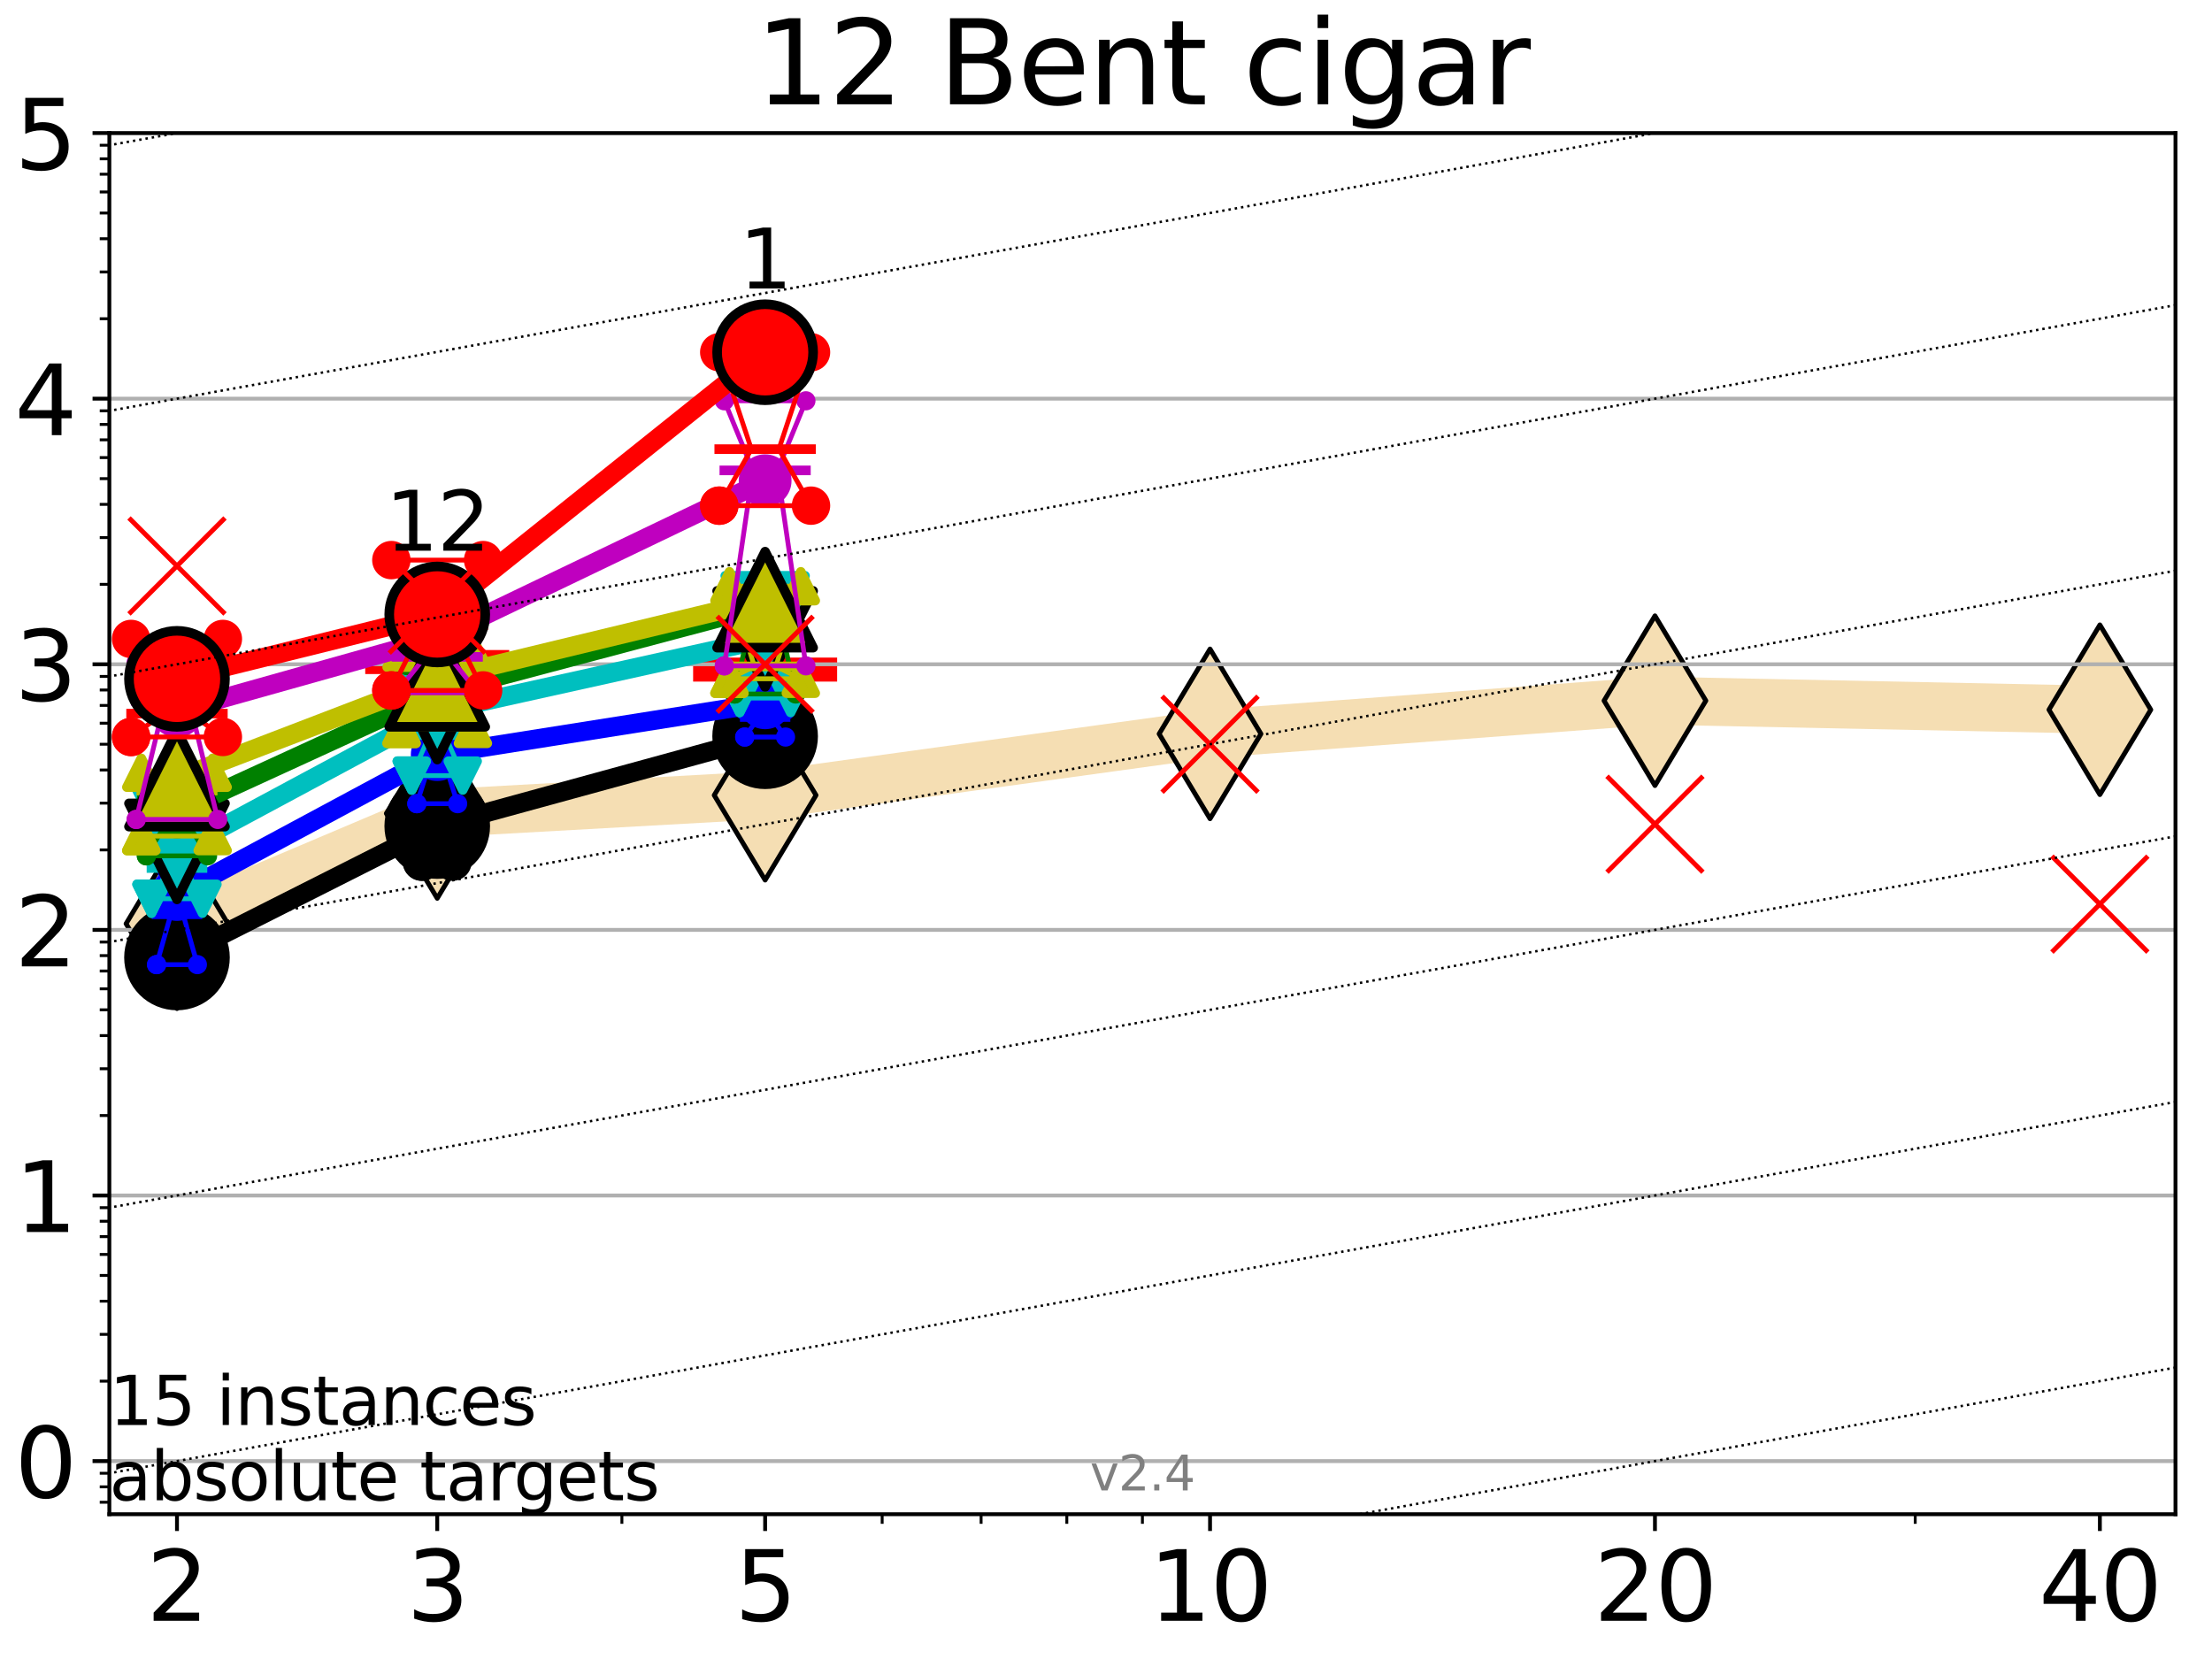 <?xml version="1.0" encoding="utf-8" standalone="no"?>
<!DOCTYPE svg PUBLIC "-//W3C//DTD SVG 1.1//EN"
  "http://www.w3.org/Graphics/SVG/1.1/DTD/svg11.dtd">
<svg height="345.6pt" version="1.1" viewBox="0 0 460.8 345.6" width="460.8pt" xmlns="http://www.w3.org/2000/svg" xmlns:xlink="http://www.w3.org/1999/xlink">
 <defs>
  <style type="text/css">*{stroke-linecap:butt;stroke-linejoin:round;}</style>
 </defs>
 <g id="figure_1">
  <g id="patch_1">
   <path d="M 0 345.6 
L 460.8 345.6 
L 460.8 0 
L 0 0 
z
" style="fill:#ffffff;"/>
  </g>
  <g id="axes_1">
   <g id="patch_2">
    <path d="M 22.78 315.44 
L 453.192 315.44 
L 453.192 27.72 
L 22.78 27.72 
z
" style="fill:#ffffff;"/>
   </g>
   <g id="line2d_1">
    <path clip-path="url(#p2d82a7237a)" d="M 36.868 192.426 
L 91.085 169.462 
L 159.39 165.657 
L 252.074 152.879 
L 344.758 145.967 
L 437.443 147.852 
" style="fill:none;stroke:#f5deb3;stroke-linecap:square;stroke-width:10;"/>
    <defs>
     <path d="M 0 17.678 
L 10.607 0 
L 0 -17.678 
L -10.607 0 
z
" id="m07135a9457" style="stroke:#000000;stroke-linejoin:miter;"/>
    </defs>
    <g clip-path="url(#p2d82a7237a)">
     <use style="fill:#f5deb3;stroke:#000000;stroke-linejoin:miter;" x="36.868" xlink:href="#m07135a9457" y="192.426"/>
     <use style="fill:#f5deb3;stroke:#000000;stroke-linejoin:miter;" x="91.085" xlink:href="#m07135a9457" y="169.462"/>
     <use style="fill:#f5deb3;stroke:#000000;stroke-linejoin:miter;" x="159.39" xlink:href="#m07135a9457" y="165.657"/>
     <use style="fill:#f5deb3;stroke:#000000;stroke-linejoin:miter;" x="252.074" xlink:href="#m07135a9457" y="152.879"/>
     <use style="fill:#f5deb3;stroke:#000000;stroke-linejoin:miter;" x="344.758" xlink:href="#m07135a9457" y="145.967"/>
     <use style="fill:#f5deb3;stroke:#000000;stroke-linejoin:miter;" x="437.443" xlink:href="#m07135a9457" y="147.852"/>
    </g>
   </g>
   <g id="line2d_2">
    <defs>
     <path d="M -15 0 
L 15 0 
M 0 15 
L 0 -15 
" id="md4802d7e87" style="stroke:#ff0000;stroke-width:5;"/>
    </defs>
    <g clip-path="url(#p2d82a7237a)">
     <use style="fill:#ff0000;stroke:#ff0000;stroke-width:5;" x="159.39" xlink:href="#md4802d7e87" y="139.483"/>
    </g>
   </g>
   <g id="line2d_3">
    <g clip-path="url(#p2d82a7237a)">
     <use style="fill:#ff0000;stroke:#ff0000;stroke-width:5;" x="91.085" xlink:href="#md4802d7e87" y="137.91"/>
    </g>
   </g>
   <g id="matplotlib.axis_1">
    <g id="xtick_1">
     <g id="line2d_4">
      <defs>
       <path d="M 0 0 
L 0 3.5 
" id="mc7504f398a" style="stroke:#000000;stroke-width:0.8;"/>
      </defs>
      <g>
       <use style="stroke:#000000;stroke-width:0.8;" x="36.868" xlink:href="#mc7504f398a" y="315.44"/>
      </g>
     </g>
     <g id="text_1">
      <!-- 2 -->
      <g transform="translate(30.506 337.637)scale(0.2 -0.2)">
       <defs>
        <path d="M 1228 531 
L 3431 531 
L 3431 0 
L 469 0 
L 469 531 
Q 828 903 1448 1529 
Q 2069 2156 2228 2338 
Q 2531 2678 2651 2914 
Q 2772 3150 2772 3378 
Q 2772 3750 2511 3984 
Q 2250 4219 1831 4219 
Q 1534 4219 1204 4116 
Q 875 4013 500 3803 
L 500 4441 
Q 881 4594 1212 4672 
Q 1544 4750 1819 4750 
Q 2544 4750 2975 4387 
Q 3406 4025 3406 3419 
Q 3406 3131 3298 2873 
Q 3191 2616 2906 2266 
Q 2828 2175 2409 1742 
Q 1991 1309 1228 531 
z
" id="DejaVuSans-32" transform="scale(0.016)"/>
       </defs>
       <use xlink:href="#DejaVuSans-32"/>
      </g>
     </g>
    </g>
    <g id="xtick_2">
     <g id="line2d_5">
      <g>
       <use style="stroke:#000000;stroke-width:0.8;" x="91.085" xlink:href="#mc7504f398a" y="315.44"/>
      </g>
     </g>
     <g id="text_2">
      <!-- 3 -->
      <g transform="translate(84.723 337.637)scale(0.2 -0.2)">
       <defs>
        <path d="M 2597 2516 
Q 3050 2419 3304 2112 
Q 3559 1806 3559 1356 
Q 3559 666 3084 287 
Q 2609 -91 1734 -91 
Q 1441 -91 1130 -33 
Q 819 25 488 141 
L 488 750 
Q 750 597 1062 519 
Q 1375 441 1716 441 
Q 2309 441 2620 675 
Q 2931 909 2931 1356 
Q 2931 1769 2642 2001 
Q 2353 2234 1838 2234 
L 1294 2234 
L 1294 2753 
L 1863 2753 
Q 2328 2753 2575 2939 
Q 2822 3125 2822 3475 
Q 2822 3834 2567 4026 
Q 2313 4219 1838 4219 
Q 1578 4219 1281 4162 
Q 984 4106 628 3988 
L 628 4550 
Q 988 4650 1302 4700 
Q 1616 4750 1894 4750 
Q 2613 4750 3031 4423 
Q 3450 4097 3450 3541 
Q 3450 3153 3228 2886 
Q 3006 2619 2597 2516 
z
" id="DejaVuSans-33" transform="scale(0.016)"/>
       </defs>
       <use xlink:href="#DejaVuSans-33"/>
      </g>
     </g>
    </g>
    <g id="xtick_3">
     <g id="line2d_6">
      <g>
       <use style="stroke:#000000;stroke-width:0.8;" x="159.39" xlink:href="#mc7504f398a" y="315.44"/>
      </g>
     </g>
     <g id="text_3">
      <!-- 5 -->
      <g transform="translate(153.028 337.637)scale(0.2 -0.2)">
       <defs>
        <path d="M 691 4666 
L 3169 4666 
L 3169 4134 
L 1269 4134 
L 1269 2991 
Q 1406 3038 1543 3061 
Q 1681 3084 1819 3084 
Q 2600 3084 3056 2656 
Q 3513 2228 3513 1497 
Q 3513 744 3044 326 
Q 2575 -91 1722 -91 
Q 1428 -91 1123 -41 
Q 819 9 494 109 
L 494 744 
Q 775 591 1075 516 
Q 1375 441 1709 441 
Q 2250 441 2565 725 
Q 2881 1009 2881 1497 
Q 2881 1984 2565 2268 
Q 2250 2553 1709 2553 
Q 1456 2553 1204 2497 
Q 953 2441 691 2322 
L 691 4666 
z
" id="DejaVuSans-35" transform="scale(0.016)"/>
       </defs>
       <use xlink:href="#DejaVuSans-35"/>
      </g>
     </g>
    </g>
    <g id="xtick_4">
     <g id="line2d_7">
      <g>
       <use style="stroke:#000000;stroke-width:0.8;" x="252.074" xlink:href="#mc7504f398a" y="315.44"/>
      </g>
     </g>
     <g id="text_4">
      <!-- 10 -->
      <g transform="translate(239.349 337.637)scale(0.2 -0.2)">
       <defs>
        <path d="M 794 531 
L 1825 531 
L 1825 4091 
L 703 3866 
L 703 4441 
L 1819 4666 
L 2450 4666 
L 2450 531 
L 3481 531 
L 3481 0 
L 794 0 
L 794 531 
z
" id="DejaVuSans-31" transform="scale(0.016)"/>
        <path d="M 2034 4250 
Q 1547 4250 1301 3770 
Q 1056 3291 1056 2328 
Q 1056 1369 1301 889 
Q 1547 409 2034 409 
Q 2525 409 2770 889 
Q 3016 1369 3016 2328 
Q 3016 3291 2770 3770 
Q 2525 4250 2034 4250 
z
M 2034 4750 
Q 2819 4750 3233 4129 
Q 3647 3509 3647 2328 
Q 3647 1150 3233 529 
Q 2819 -91 2034 -91 
Q 1250 -91 836 529 
Q 422 1150 422 2328 
Q 422 3509 836 4129 
Q 1250 4750 2034 4750 
z
" id="DejaVuSans-30" transform="scale(0.016)"/>
       </defs>
       <use xlink:href="#DejaVuSans-31"/>
       <use x="63.623" xlink:href="#DejaVuSans-30"/>
      </g>
     </g>
    </g>
    <g id="xtick_5">
     <g id="line2d_8">
      <g>
       <use style="stroke:#000000;stroke-width:0.8;" x="344.758" xlink:href="#mc7504f398a" y="315.44"/>
      </g>
     </g>
     <g id="text_5">
      <!-- 20 -->
      <g transform="translate(332.033 337.637)scale(0.2 -0.2)">
       <use xlink:href="#DejaVuSans-32"/>
       <use x="63.623" xlink:href="#DejaVuSans-30"/>
      </g>
     </g>
    </g>
    <g id="xtick_6">
     <g id="line2d_9">
      <g>
       <use style="stroke:#000000;stroke-width:0.8;" x="437.443" xlink:href="#mc7504f398a" y="315.44"/>
      </g>
     </g>
     <g id="text_6">
      <!-- 40 -->
      <g transform="translate(424.718 337.637)scale(0.2 -0.2)">
       <defs>
        <path d="M 2419 4116 
L 825 1625 
L 2419 1625 
L 2419 4116 
z
M 2253 4666 
L 3047 4666 
L 3047 1625 
L 3713 1625 
L 3713 1100 
L 3047 1100 
L 3047 0 
L 2419 0 
L 2419 1100 
L 313 1100 
L 313 1709 
L 2253 4666 
z
" id="DejaVuSans-34" transform="scale(0.016)"/>
       </defs>
       <use xlink:href="#DejaVuSans-34"/>
       <use x="63.623" xlink:href="#DejaVuSans-30"/>
      </g>
     </g>
    </g>
    <g id="xtick_7">
     <g id="line2d_10">
      <defs>
       <path d="M 0 0 
L 0 2 
" id="m17ebe8be6c" style="stroke:#000000;stroke-width:0.6;"/>
      </defs>
      <g>
       <use style="stroke:#000000;stroke-width:0.6;" x="129.552" xlink:href="#m17ebe8be6c" y="315.44"/>
      </g>
     </g>
    </g>
    <g id="xtick_8">
     <g id="line2d_11">
      <g>
       <use style="stroke:#000000;stroke-width:0.6;" x="183.769" xlink:href="#m17ebe8be6c" y="315.44"/>
      </g>
     </g>
    </g>
    <g id="xtick_9">
     <g id="line2d_12">
      <g>
       <use style="stroke:#000000;stroke-width:0.6;" x="204.381" xlink:href="#m17ebe8be6c" y="315.44"/>
      </g>
     </g>
    </g>
    <g id="xtick_10">
     <g id="line2d_13">
      <g>
       <use style="stroke:#000000;stroke-width:0.6;" x="222.237" xlink:href="#m17ebe8be6c" y="315.44"/>
      </g>
     </g>
    </g>
    <g id="xtick_11">
     <g id="line2d_14">
      <g>
       <use style="stroke:#000000;stroke-width:0.6;" x="237.986" xlink:href="#m17ebe8be6c" y="315.44"/>
      </g>
     </g>
    </g>
    <g id="xtick_12">
     <g id="line2d_15">
      <g>
       <use style="stroke:#000000;stroke-width:0.6;" x="398.975" xlink:href="#m17ebe8be6c" y="315.44"/>
      </g>
     </g>
    </g>
   </g>
   <g id="matplotlib.axis_2">
    <g id="ytick_1">
     <g id="line2d_16">
      <path clip-path="url(#p2d82a7237a)" d="M 22.78 304.374 
L 453.192 304.374 
" style="fill:none;stroke:#b0b0b0;stroke-linecap:square;stroke-width:0.8;"/>
     </g>
     <g id="line2d_17">
      <defs>
       <path d="M 0 0 
L -3.5 0 
" id="m38b1c28f90" style="stroke:#000000;stroke-width:0.8;"/>
      </defs>
      <g>
       <use style="stroke:#000000;stroke-width:0.8;" x="22.78" xlink:href="#m38b1c28f90" y="304.374"/>
      </g>
     </g>
     <g id="text_7">
      <!-- 0 -->
      <g transform="translate(3.055 311.972)scale(0.2 -0.2)">
       <use xlink:href="#DejaVuSans-30"/>
      </g>
     </g>
    </g>
    <g id="ytick_2">
     <g id="line2d_18">
      <path clip-path="url(#p2d82a7237a)" d="M 22.78 249.043 
L 453.192 249.043 
" style="fill:none;stroke:#b0b0b0;stroke-linecap:square;stroke-width:0.8;"/>
     </g>
     <g id="line2d_19">
      <g>
       <use style="stroke:#000000;stroke-width:0.8;" x="22.78" xlink:href="#m38b1c28f90" y="249.043"/>
      </g>
     </g>
     <g id="text_8">
      <!-- 1 -->
      <g transform="translate(3.055 256.642)scale(0.2 -0.2)">
       <use xlink:href="#DejaVuSans-31"/>
      </g>
     </g>
    </g>
    <g id="ytick_3">
     <g id="line2d_20">
      <path clip-path="url(#p2d82a7237a)" d="M 22.78 193.712 
L 453.192 193.712 
" style="fill:none;stroke:#b0b0b0;stroke-linecap:square;stroke-width:0.8;"/>
     </g>
     <g id="line2d_21">
      <g>
       <use style="stroke:#000000;stroke-width:0.8;" x="22.78" xlink:href="#m38b1c28f90" y="193.712"/>
      </g>
     </g>
     <g id="text_9">
      <!-- 2 -->
      <g transform="translate(3.055 201.311)scale(0.2 -0.2)">
       <use xlink:href="#DejaVuSans-32"/>
      </g>
     </g>
    </g>
    <g id="ytick_4">
     <g id="line2d_22">
      <path clip-path="url(#p2d82a7237a)" d="M 22.78 138.382 
L 453.192 138.382 
" style="fill:none;stroke:#b0b0b0;stroke-linecap:square;stroke-width:0.8;"/>
     </g>
     <g id="line2d_23">
      <g>
       <use style="stroke:#000000;stroke-width:0.8;" x="22.78" xlink:href="#m38b1c28f90" y="138.382"/>
      </g>
     </g>
     <g id="text_10">
      <!-- 3 -->
      <g transform="translate(3.055 145.98)scale(0.2 -0.2)">
       <use xlink:href="#DejaVuSans-33"/>
      </g>
     </g>
    </g>
    <g id="ytick_5">
     <g id="line2d_24">
      <path clip-path="url(#p2d82a7237a)" d="M 22.78 83.051 
L 453.192 83.051 
" style="fill:none;stroke:#b0b0b0;stroke-linecap:square;stroke-width:0.8;"/>
     </g>
     <g id="line2d_25">
      <g>
       <use style="stroke:#000000;stroke-width:0.8;" x="22.78" xlink:href="#m38b1c28f90" y="83.051"/>
      </g>
     </g>
     <g id="text_11">
      <!-- 4 -->
      <g transform="translate(3.055 90.649)scale(0.2 -0.2)">
       <use xlink:href="#DejaVuSans-34"/>
      </g>
     </g>
    </g>
    <g id="ytick_6">
     <g id="line2d_26">
      <path clip-path="url(#p2d82a7237a)" d="M 22.78 27.72 
L 453.192 27.72 
" style="fill:none;stroke:#b0b0b0;stroke-linecap:square;stroke-width:0.8;"/>
     </g>
     <g id="line2d_27">
      <g>
       <use style="stroke:#000000;stroke-width:0.8;" x="22.78" xlink:href="#m38b1c28f90" y="27.72"/>
      </g>
     </g>
     <g id="text_12">
      <!-- 5 -->
      <g transform="translate(3.055 35.318)scale(0.2 -0.2)">
       <use xlink:href="#DejaVuSans-35"/>
      </g>
     </g>
    </g>
    <g id="ytick_7">
     <g id="line2d_28">
      <defs>
       <path d="M 0 0 
L -2 0 
" id="m12b9c69a64" style="stroke:#000000;stroke-width:0.6;"/>
      </defs>
      <g>
       <use style="stroke:#000000;stroke-width:0.6;" x="22.78" xlink:href="#m12b9c69a64" y="312.945"/>
      </g>
     </g>
    </g>
    <g id="ytick_8">
     <g id="line2d_29">
      <g>
       <use style="stroke:#000000;stroke-width:0.6;" x="22.78" xlink:href="#m12b9c69a64" y="309.736"/>
      </g>
     </g>
    </g>
    <g id="ytick_9">
     <g id="line2d_30">
      <g>
       <use style="stroke:#000000;stroke-width:0.6;" x="22.78" xlink:href="#m12b9c69a64" y="306.906"/>
      </g>
     </g>
    </g>
    <g id="ytick_10">
     <g id="line2d_31">
      <g>
       <use style="stroke:#000000;stroke-width:0.6;" x="22.78" xlink:href="#m12b9c69a64" y="287.718"/>
      </g>
     </g>
    </g>
    <g id="ytick_11">
     <g id="line2d_32">
      <g>
       <use style="stroke:#000000;stroke-width:0.6;" x="22.78" xlink:href="#m12b9c69a64" y="277.974"/>
      </g>
     </g>
    </g>
    <g id="ytick_12">
     <g id="line2d_33">
      <g>
       <use style="stroke:#000000;stroke-width:0.6;" x="22.78" xlink:href="#m12b9c69a64" y="271.061"/>
      </g>
     </g>
    </g>
    <g id="ytick_13">
     <g id="line2d_34">
      <g>
       <use style="stroke:#000000;stroke-width:0.6;" x="22.78" xlink:href="#m12b9c69a64" y="265.699"/>
      </g>
     </g>
    </g>
    <g id="ytick_14">
     <g id="line2d_35">
      <g>
       <use style="stroke:#000000;stroke-width:0.6;" x="22.78" xlink:href="#m12b9c69a64" y="261.318"/>
      </g>
     </g>
    </g>
    <g id="ytick_15">
     <g id="line2d_36">
      <g>
       <use style="stroke:#000000;stroke-width:0.6;" x="22.78" xlink:href="#m12b9c69a64" y="257.614"/>
      </g>
     </g>
    </g>
    <g id="ytick_16">
     <g id="line2d_37">
      <g>
       <use style="stroke:#000000;stroke-width:0.6;" x="22.78" xlink:href="#m12b9c69a64" y="254.405"/>
      </g>
     </g>
    </g>
    <g id="ytick_17">
     <g id="line2d_38">
      <g>
       <use style="stroke:#000000;stroke-width:0.6;" x="22.78" xlink:href="#m12b9c69a64" y="251.575"/>
      </g>
     </g>
    </g>
    <g id="ytick_18">
     <g id="line2d_39">
      <g>
       <use style="stroke:#000000;stroke-width:0.6;" x="22.78" xlink:href="#m12b9c69a64" y="232.387"/>
      </g>
     </g>
    </g>
    <g id="ytick_19">
     <g id="line2d_40">
      <g>
       <use style="stroke:#000000;stroke-width:0.6;" x="22.78" xlink:href="#m12b9c69a64" y="222.644"/>
      </g>
     </g>
    </g>
    <g id="ytick_20">
     <g id="line2d_41">
      <g>
       <use style="stroke:#000000;stroke-width:0.6;" x="22.78" xlink:href="#m12b9c69a64" y="215.731"/>
      </g>
     </g>
    </g>
    <g id="ytick_21">
     <g id="line2d_42">
      <g>
       <use style="stroke:#000000;stroke-width:0.6;" x="22.78" xlink:href="#m12b9c69a64" y="210.369"/>
      </g>
     </g>
    </g>
    <g id="ytick_22">
     <g id="line2d_43">
      <g>
       <use style="stroke:#000000;stroke-width:0.6;" x="22.78" xlink:href="#m12b9c69a64" y="205.987"/>
      </g>
     </g>
    </g>
    <g id="ytick_23">
     <g id="line2d_44">
      <g>
       <use style="stroke:#000000;stroke-width:0.6;" x="22.78" xlink:href="#m12b9c69a64" y="202.283"/>
      </g>
     </g>
    </g>
    <g id="ytick_24">
     <g id="line2d_45">
      <g>
       <use style="stroke:#000000;stroke-width:0.6;" x="22.78" xlink:href="#m12b9c69a64" y="199.074"/>
      </g>
     </g>
    </g>
    <g id="ytick_25">
     <g id="line2d_46">
      <g>
       <use style="stroke:#000000;stroke-width:0.6;" x="22.78" xlink:href="#m12b9c69a64" y="196.244"/>
      </g>
     </g>
    </g>
    <g id="ytick_26">
     <g id="line2d_47">
      <g>
       <use style="stroke:#000000;stroke-width:0.6;" x="22.78" xlink:href="#m12b9c69a64" y="177.056"/>
      </g>
     </g>
    </g>
    <g id="ytick_27">
     <g id="line2d_48">
      <g>
       <use style="stroke:#000000;stroke-width:0.6;" x="22.78" xlink:href="#m12b9c69a64" y="167.313"/>
      </g>
     </g>
    </g>
    <g id="ytick_28">
     <g id="line2d_49">
      <g>
       <use style="stroke:#000000;stroke-width:0.6;" x="22.78" xlink:href="#m12b9c69a64" y="160.4"/>
      </g>
     </g>
    </g>
    <g id="ytick_29">
     <g id="line2d_50">
      <g>
       <use style="stroke:#000000;stroke-width:0.6;" x="22.78" xlink:href="#m12b9c69a64" y="155.038"/>
      </g>
     </g>
    </g>
    <g id="ytick_30">
     <g id="line2d_51">
      <g>
       <use style="stroke:#000000;stroke-width:0.6;" x="22.78" xlink:href="#m12b9c69a64" y="150.657"/>
      </g>
     </g>
    </g>
    <g id="ytick_31">
     <g id="line2d_52">
      <g>
       <use style="stroke:#000000;stroke-width:0.6;" x="22.78" xlink:href="#m12b9c69a64" y="146.952"/>
      </g>
     </g>
    </g>
    <g id="ytick_32">
     <g id="line2d_53">
      <g>
       <use style="stroke:#000000;stroke-width:0.6;" x="22.78" xlink:href="#m12b9c69a64" y="143.744"/>
      </g>
     </g>
    </g>
    <g id="ytick_33">
     <g id="line2d_54">
      <g>
       <use style="stroke:#000000;stroke-width:0.6;" x="22.78" xlink:href="#m12b9c69a64" y="140.913"/>
      </g>
     </g>
    </g>
    <g id="ytick_34">
     <g id="line2d_55">
      <g>
       <use style="stroke:#000000;stroke-width:0.6;" x="22.78" xlink:href="#m12b9c69a64" y="121.725"/>
      </g>
     </g>
    </g>
    <g id="ytick_35">
     <g id="line2d_56">
      <g>
       <use style="stroke:#000000;stroke-width:0.6;" x="22.78" xlink:href="#m12b9c69a64" y="111.982"/>
      </g>
     </g>
    </g>
    <g id="ytick_36">
     <g id="line2d_57">
      <g>
       <use style="stroke:#000000;stroke-width:0.6;" x="22.78" xlink:href="#m12b9c69a64" y="105.069"/>
      </g>
     </g>
    </g>
    <g id="ytick_37">
     <g id="line2d_58">
      <g>
       <use style="stroke:#000000;stroke-width:0.6;" x="22.78" xlink:href="#m12b9c69a64" y="99.707"/>
      </g>
     </g>
    </g>
    <g id="ytick_38">
     <g id="line2d_59">
      <g>
       <use style="stroke:#000000;stroke-width:0.6;" x="22.78" xlink:href="#m12b9c69a64" y="95.326"/>
      </g>
     </g>
    </g>
    <g id="ytick_39">
     <g id="line2d_60">
      <g>
       <use style="stroke:#000000;stroke-width:0.6;" x="22.78" xlink:href="#m12b9c69a64" y="91.622"/>
      </g>
     </g>
    </g>
    <g id="ytick_40">
     <g id="line2d_61">
      <g>
       <use style="stroke:#000000;stroke-width:0.6;" x="22.78" xlink:href="#m12b9c69a64" y="88.413"/>
      </g>
     </g>
    </g>
    <g id="ytick_41">
     <g id="line2d_62">
      <g>
       <use style="stroke:#000000;stroke-width:0.6;" x="22.78" xlink:href="#m12b9c69a64" y="85.583"/>
      </g>
     </g>
    </g>
    <g id="ytick_42">
     <g id="line2d_63">
      <g>
       <use style="stroke:#000000;stroke-width:0.6;" x="22.78" xlink:href="#m12b9c69a64" y="66.395"/>
      </g>
     </g>
    </g>
    <g id="ytick_43">
     <g id="line2d_64">
      <g>
       <use style="stroke:#000000;stroke-width:0.6;" x="22.78" xlink:href="#m12b9c69a64" y="56.651"/>
      </g>
     </g>
    </g>
    <g id="ytick_44">
     <g id="line2d_65">
      <g>
       <use style="stroke:#000000;stroke-width:0.6;" x="22.78" xlink:href="#m12b9c69a64" y="49.738"/>
      </g>
     </g>
    </g>
    <g id="ytick_45">
     <g id="line2d_66">
      <g>
       <use style="stroke:#000000;stroke-width:0.6;" x="22.78" xlink:href="#m12b9c69a64" y="44.376"/>
      </g>
     </g>
    </g>
    <g id="ytick_46">
     <g id="line2d_67">
      <g>
       <use style="stroke:#000000;stroke-width:0.6;" x="22.78" xlink:href="#m12b9c69a64" y="39.995"/>
      </g>
     </g>
    </g>
    <g id="ytick_47">
     <g id="line2d_68">
      <g>
       <use style="stroke:#000000;stroke-width:0.6;" x="22.78" xlink:href="#m12b9c69a64" y="36.291"/>
      </g>
     </g>
    </g>
    <g id="ytick_48">
     <g id="line2d_69">
      <g>
       <use style="stroke:#000000;stroke-width:0.6;" x="22.78" xlink:href="#m12b9c69a64" y="33.082"/>
      </g>
     </g>
    </g>
    <g id="ytick_49">
     <g id="line2d_70">
      <g>
       <use style="stroke:#000000;stroke-width:0.6;" x="22.78" xlink:href="#m12b9c69a64" y="30.252"/>
      </g>
     </g>
    </g>
   </g>
   <g id="line2d_71">
    <path clip-path="url(#p2d82a7237a)" d="M 33.682 203.697 
L 35.912 202.892 
L 33.682 200.948 
L 40.054 200.948 
L 37.824 202.892 
L 40.054 203.697 
L 33.682 203.697 
" style="fill:none;stroke:#000000;stroke-linecap:square;"/>
   </g>
   <g id="line2d_72">
    <path clip-path="url(#p2d82a7237a)" d="M 33.682 203.697 
L 40.054 203.697 
L 40.054 200.948 
L 33.682 200.948 
L 33.682 203.697 
" style="fill:none;"/>
    <defs>
     <path d="M 0 3 
C 0.796 3 1.559 2.684 2.121 2.121 
C 2.684 1.559 3 0.796 3 0 
C 3 -0.796 2.684 -1.559 2.121 -2.121 
C 1.559 -2.684 0.796 -3 0 -3 
C -0.796 -3 -1.559 -2.684 -2.121 -2.121 
C -2.684 -1.559 -3 -0.796 -3 0 
C -3 0.796 -2.684 1.559 -2.121 2.121 
C -1.559 2.684 -0.796 3 0 3 
z
" id="mec74bfd730" style="stroke:#000000;stroke-width:2;"/>
    </defs>
    <g clip-path="url(#p2d82a7237a)">
     <use style="stroke:#000000;stroke-width:2;" x="33.682" xlink:href="#mec74bfd730" y="203.697"/>
     <use style="stroke:#000000;stroke-width:2;" x="40.054" xlink:href="#mec74bfd730" y="203.697"/>
     <use style="stroke:#000000;stroke-width:2;" x="40.054" xlink:href="#mec74bfd730" y="200.948"/>
     <use style="stroke:#000000;stroke-width:2;" x="33.682" xlink:href="#mec74bfd730" y="200.948"/>
     <use style="stroke:#000000;stroke-width:2;" x="33.682" xlink:href="#mec74bfd730" y="203.697"/>
    </g>
   </g>
   <g id="line2d_73">
    <path clip-path="url(#p2d82a7237a)" d="M 33.682 202.892 
L 40.054 202.892 
" style="fill:none;stroke:#000000;stroke-linecap:square;stroke-width:2;"/>
   </g>
   <g id="line2d_74">
    <path clip-path="url(#p2d82a7237a)" d="M 87.899 179.499 
L 90.129 176.346 
L 87.899 169.697 
L 94.271 169.697 
L 92.041 176.346 
L 94.271 179.499 
L 87.899 179.499 
" style="fill:none;stroke:#000000;stroke-linecap:square;"/>
   </g>
   <g id="line2d_75">
    <path clip-path="url(#p2d82a7237a)" d="M 87.899 179.499 
L 94.271 179.499 
L 94.271 169.697 
L 87.899 169.697 
L 87.899 179.499 
" style="fill:none;"/>
    <g clip-path="url(#p2d82a7237a)">
     <use style="stroke:#000000;stroke-width:2;" x="87.899" xlink:href="#mec74bfd730" y="179.499"/>
     <use style="stroke:#000000;stroke-width:2;" x="94.271" xlink:href="#mec74bfd730" y="179.499"/>
     <use style="stroke:#000000;stroke-width:2;" x="94.271" xlink:href="#mec74bfd730" y="169.697"/>
     <use style="stroke:#000000;stroke-width:2;" x="87.899" xlink:href="#mec74bfd730" y="169.697"/>
     <use style="stroke:#000000;stroke-width:2;" x="87.899" xlink:href="#mec74bfd730" y="179.499"/>
    </g>
   </g>
   <g id="line2d_76">
    <path clip-path="url(#p2d82a7237a)" d="M 87.899 176.346 
L 94.271 176.346 
" style="fill:none;stroke:#000000;stroke-linecap:square;stroke-width:2;"/>
   </g>
   <g id="line2d_77">
    <path clip-path="url(#p2d82a7237a)" d="M 156.204 156.73 
L 158.434 154.908 
L 156.204 152.306 
L 162.576 152.306 
L 160.346 154.908 
L 162.576 156.73 
L 156.204 156.73 
" style="fill:none;stroke:#000000;stroke-linecap:square;"/>
   </g>
   <g id="line2d_78">
    <path clip-path="url(#p2d82a7237a)" d="M 156.204 156.73 
L 162.576 156.73 
L 162.576 152.306 
L 156.204 152.306 
L 156.204 156.73 
" style="fill:none;"/>
    <g clip-path="url(#p2d82a7237a)">
     <use style="stroke:#000000;stroke-width:2;" x="156.204" xlink:href="#mec74bfd730" y="156.73"/>
     <use style="stroke:#000000;stroke-width:2;" x="162.576" xlink:href="#mec74bfd730" y="156.73"/>
     <use style="stroke:#000000;stroke-width:2;" x="162.576" xlink:href="#mec74bfd730" y="152.306"/>
     <use style="stroke:#000000;stroke-width:2;" x="156.204" xlink:href="#mec74bfd730" y="152.306"/>
     <use style="stroke:#000000;stroke-width:2;" x="156.204" xlink:href="#mec74bfd730" y="156.73"/>
    </g>
   </g>
   <g id="line2d_79">
    <path clip-path="url(#p2d82a7237a)" d="M 156.204 154.908 
L 162.576 154.908 
" style="fill:none;stroke:#000000;stroke-linecap:square;stroke-width:2;"/>
   </g>
   <g id="line2d_80">
    <path clip-path="url(#p2d82a7237a)" d="M 36.868 199.458 
L 91.085 172.084 
" style="fill:none;stroke:#000000;stroke-linecap:square;stroke-width:4;"/>
   </g>
   <g id="line2d_81">
    <path clip-path="url(#p2d82a7237a)" d="M 91.085 172.084 
L 159.39 153.375 
" style="fill:none;stroke:#000000;stroke-linecap:square;stroke-width:4;"/>
   </g>
   <g id="line2d_82">
    <path clip-path="url(#p2d82a7237a)" d="M 36.868 199.458 
L 91.085 172.084 
L 159.39 153.375 
" style="fill:none;"/>
    <defs>
     <path d="M 0 10 
C 2.652 10 5.196 8.946 7.071 7.071 
C 8.946 5.196 10 2.652 10 0 
C 10 -2.652 8.946 -5.196 7.071 -7.071 
C 5.196 -8.946 2.652 -10 0 -10 
C -2.652 -10 -5.196 -8.946 -7.071 -7.071 
C -8.946 -5.196 -10 -2.652 -10 0 
C -10 2.652 -8.946 5.196 -7.071 7.071 
C -5.196 8.946 -2.652 10 0 10 
z
" id="mcb47c27016" style="stroke:#000000;stroke-width:2;"/>
    </defs>
    <g clip-path="url(#p2d82a7237a)">
     <use style="stroke:#000000;stroke-width:2;" x="36.868" xlink:href="#mcb47c27016" y="199.458"/>
     <use style="stroke:#000000;stroke-width:2;" x="91.085" xlink:href="#mcb47c27016" y="172.084"/>
     <use style="stroke:#000000;stroke-width:2;" x="159.39" xlink:href="#mcb47c27016" y="153.375"/>
    </g>
   </g>
   <g id="line2d_83">
    <path clip-path="url(#p2d82a7237a)" d="M 32.62 200.948 
L 35.594 190.459 
L 32.62 178.865 
L 41.116 178.865 
L 38.143 190.459 
L 41.116 200.948 
L 32.62 200.948 
" style="fill:none;stroke:#0000ff;stroke-linecap:square;"/>
   </g>
   <g id="line2d_84">
    <path clip-path="url(#p2d82a7237a)" d="M 32.62 200.948 
L 41.116 200.948 
L 41.116 178.865 
L 32.62 178.865 
L 32.62 200.948 
" style="fill:none;"/>
    <defs>
     <path d="M 0 1.5 
C 0.398 1.5 0.779 1.342 1.061 1.061 
C 1.342 0.779 1.5 0.398 1.5 0 
C 1.5 -0.398 1.342 -0.779 1.061 -1.061 
C 0.779 -1.342 0.398 -1.5 0 -1.5 
C -0.398 -1.5 -0.779 -1.342 -1.061 -1.061 
C -1.342 -0.779 -1.5 -0.398 -1.5 0 
C -1.5 0.398 -1.342 0.779 -1.061 1.061 
C -0.779 1.342 -0.398 1.5 0 1.5 
z
" id="m6a80e4e353" style="stroke:#0000ff;"/>
    </defs>
    <g clip-path="url(#p2d82a7237a)">
     <use style="fill:#0000ff;stroke:#0000ff;" x="32.62" xlink:href="#m6a80e4e353" y="200.948"/>
     <use style="fill:#0000ff;stroke:#0000ff;" x="41.116" xlink:href="#m6a80e4e353" y="200.948"/>
     <use style="fill:#0000ff;stroke:#0000ff;" x="41.116" xlink:href="#m6a80e4e353" y="178.865"/>
     <use style="fill:#0000ff;stroke:#0000ff;" x="32.62" xlink:href="#m6a80e4e353" y="178.865"/>
     <use style="fill:#0000ff;stroke:#0000ff;" x="32.62" xlink:href="#m6a80e4e353" y="200.948"/>
    </g>
   </g>
   <g id="line2d_85">
    <path clip-path="url(#p2d82a7237a)" d="M 32.62 190.459 
L 41.116 190.459 
" style="fill:none;stroke:#0000ff;stroke-linecap:square;stroke-width:2;"/>
   </g>
   <g id="line2d_86">
    <path clip-path="url(#p2d82a7237a)" d="M 86.837 167.42 
L 89.811 158.037 
L 86.837 150.63 
L 95.333 150.63 
L 92.359 158.037 
L 95.333 167.42 
L 86.837 167.42 
" style="fill:none;stroke:#0000ff;stroke-linecap:square;"/>
   </g>
   <g id="line2d_87">
    <path clip-path="url(#p2d82a7237a)" d="M 86.837 167.42 
L 95.333 167.42 
L 95.333 150.63 
L 86.837 150.63 
L 86.837 167.42 
" style="fill:none;"/>
    <g clip-path="url(#p2d82a7237a)">
     <use style="fill:#0000ff;stroke:#0000ff;" x="86.837" xlink:href="#m6a80e4e353" y="167.42"/>
     <use style="fill:#0000ff;stroke:#0000ff;" x="95.333" xlink:href="#m6a80e4e353" y="167.42"/>
     <use style="fill:#0000ff;stroke:#0000ff;" x="95.333" xlink:href="#m6a80e4e353" y="150.63"/>
     <use style="fill:#0000ff;stroke:#0000ff;" x="86.837" xlink:href="#m6a80e4e353" y="150.63"/>
     <use style="fill:#0000ff;stroke:#0000ff;" x="86.837" xlink:href="#m6a80e4e353" y="167.42"/>
    </g>
   </g>
   <g id="line2d_88">
    <path clip-path="url(#p2d82a7237a)" d="M 86.837 158.037 
L 95.333 158.037 
" style="fill:none;stroke:#0000ff;stroke-linecap:square;stroke-width:2;"/>
   </g>
   <g id="line2d_89">
    <path clip-path="url(#p2d82a7237a)" d="M 155.142 153.538 
L 158.116 149.374 
L 155.142 148.034 
L 163.638 148.034 
L 160.665 149.374 
L 163.638 153.538 
L 155.142 153.538 
" style="fill:none;stroke:#0000ff;stroke-linecap:square;"/>
   </g>
   <g id="line2d_90">
    <path clip-path="url(#p2d82a7237a)" d="M 155.142 153.538 
L 163.638 153.538 
L 163.638 148.034 
L 155.142 148.034 
L 155.142 153.538 
" style="fill:none;"/>
    <g clip-path="url(#p2d82a7237a)">
     <use style="fill:#0000ff;stroke:#0000ff;" x="155.142" xlink:href="#m6a80e4e353" y="153.538"/>
     <use style="fill:#0000ff;stroke:#0000ff;" x="163.638" xlink:href="#m6a80e4e353" y="153.538"/>
     <use style="fill:#0000ff;stroke:#0000ff;" x="163.638" xlink:href="#m6a80e4e353" y="148.034"/>
     <use style="fill:#0000ff;stroke:#0000ff;" x="155.142" xlink:href="#m6a80e4e353" y="148.034"/>
     <use style="fill:#0000ff;stroke:#0000ff;" x="155.142" xlink:href="#m6a80e4e353" y="153.538"/>
    </g>
   </g>
   <g id="line2d_91">
    <path clip-path="url(#p2d82a7237a)" d="M 155.142 149.374 
L 163.638 149.374 
" style="fill:none;stroke:#0000ff;stroke-linecap:square;stroke-width:2;"/>
   </g>
   <g id="line2d_92">
    <path clip-path="url(#p2d82a7237a)" d="M 36.868 186.341 
L 91.085 157.201 
" style="fill:none;stroke:#0000ff;stroke-linecap:square;stroke-width:4;"/>
   </g>
   <g id="line2d_93">
    <path clip-path="url(#p2d82a7237a)" d="M 91.085 157.201 
L 159.39 146.405 
" style="fill:none;stroke:#0000ff;stroke-linecap:square;stroke-width:4;"/>
   </g>
   <g id="line2d_94">
    <path clip-path="url(#p2d82a7237a)" d="M 36.868 186.341 
L 91.085 157.201 
L 159.39 146.405 
" style="fill:none;"/>
    <defs>
     <path d="M 0 5 
C 1.326 5 2.598 4.473 3.536 3.536 
C 4.473 2.598 5 1.326 5 0 
C 5 -1.326 4.473 -2.598 3.536 -3.536 
C 2.598 -4.473 1.326 -5 0 -5 
C -1.326 -5 -2.598 -4.473 -3.536 -3.536 
C -4.473 -2.598 -5 -1.326 -5 0 
C -5 1.326 -4.473 2.598 -3.536 3.536 
C -2.598 4.473 -1.326 5 0 5 
z
" id="m6b974d8c1b" style="stroke:#0000ff;"/>
    </defs>
    <g clip-path="url(#p2d82a7237a)">
     <use style="fill:#0000ff;stroke:#0000ff;" x="36.868" xlink:href="#m6b974d8c1b" y="186.341"/>
     <use style="fill:#0000ff;stroke:#0000ff;" x="91.085" xlink:href="#m6b974d8c1b" y="157.201"/>
     <use style="fill:#0000ff;stroke:#0000ff;" x="159.39" xlink:href="#m6b974d8c1b" y="146.405"/>
    </g>
   </g>
   <g id="line2d_95">
    <path clip-path="url(#p2d82a7237a)" d="M 31.558 187.224 
L 35.275 180.82 
L 31.558 167.676 
L 42.178 167.676 
L 38.461 180.82 
L 42.178 187.224 
L 31.558 187.224 
" style="fill:none;stroke:#00bfbf;stroke-linecap:square;"/>
   </g>
   <g id="line2d_96">
    <path clip-path="url(#p2d82a7237a)" d="M 31.558 187.224 
L 42.178 187.224 
L 42.178 167.676 
L 31.558 167.676 
L 31.558 187.224 
" style="fill:none;"/>
    <defs>
     <path d="M -0 3 
L 3 -3 
L -3 -3 
z
" id="mc575bca74e" style="stroke:#00bfbf;stroke-linejoin:miter;stroke-width:2;"/>
    </defs>
    <g clip-path="url(#p2d82a7237a)">
     <use style="fill:#00bfbf;stroke:#00bfbf;stroke-linejoin:miter;stroke-width:2;" x="31.558" xlink:href="#mc575bca74e" y="187.224"/>
     <use style="fill:#00bfbf;stroke:#00bfbf;stroke-linejoin:miter;stroke-width:2;" x="42.178" xlink:href="#mc575bca74e" y="187.224"/>
     <use style="fill:#00bfbf;stroke:#00bfbf;stroke-linejoin:miter;stroke-width:2;" x="42.178" xlink:href="#mc575bca74e" y="167.676"/>
     <use style="fill:#00bfbf;stroke:#00bfbf;stroke-linejoin:miter;stroke-width:2;" x="31.558" xlink:href="#mc575bca74e" y="167.676"/>
     <use style="fill:#00bfbf;stroke:#00bfbf;stroke-linejoin:miter;stroke-width:2;" x="31.558" xlink:href="#mc575bca74e" y="187.224"/>
    </g>
   </g>
   <g id="line2d_97">
    <path clip-path="url(#p2d82a7237a)" d="M 31.558 180.82 
L 42.178 180.82 
" style="fill:none;stroke:#00bfbf;stroke-linecap:square;stroke-width:2;"/>
   </g>
   <g id="line2d_98">
    <path clip-path="url(#p2d82a7237a)" d="M 85.775 161.569 
L 89.492 153.144 
L 85.775 141.793 
L 96.395 141.793 
L 92.678 153.144 
L 96.395 161.569 
L 85.775 161.569 
" style="fill:none;stroke:#00bfbf;stroke-linecap:square;"/>
   </g>
   <g id="line2d_99">
    <path clip-path="url(#p2d82a7237a)" d="M 85.775 161.569 
L 96.395 161.569 
L 96.395 141.793 
L 85.775 141.793 
L 85.775 161.569 
" style="fill:none;"/>
    <g clip-path="url(#p2d82a7237a)">
     <use style="fill:#00bfbf;stroke:#00bfbf;stroke-linejoin:miter;stroke-width:2;" x="85.775" xlink:href="#mc575bca74e" y="161.569"/>
     <use style="fill:#00bfbf;stroke:#00bfbf;stroke-linejoin:miter;stroke-width:2;" x="96.395" xlink:href="#mc575bca74e" y="161.569"/>
     <use style="fill:#00bfbf;stroke:#00bfbf;stroke-linejoin:miter;stroke-width:2;" x="96.395" xlink:href="#mc575bca74e" y="141.793"/>
     <use style="fill:#00bfbf;stroke:#00bfbf;stroke-linejoin:miter;stroke-width:2;" x="85.775" xlink:href="#mc575bca74e" y="141.793"/>
     <use style="fill:#00bfbf;stroke:#00bfbf;stroke-linejoin:miter;stroke-width:2;" x="85.775" xlink:href="#mc575bca74e" y="161.569"/>
    </g>
   </g>
   <g id="line2d_100">
    <path clip-path="url(#p2d82a7237a)" d="M 85.775 153.144 
L 96.395 153.144 
" style="fill:none;stroke:#00bfbf;stroke-linecap:square;stroke-width:2;"/>
   </g>
   <g id="line2d_101">
    <path clip-path="url(#p2d82a7237a)" d="M 154.08 145.417 
L 157.797 140.579 
L 154.08 122.945 
L 164.7 122.945 
L 160.983 140.579 
L 164.7 145.417 
L 154.08 145.417 
" style="fill:none;stroke:#00bfbf;stroke-linecap:square;"/>
   </g>
   <g id="line2d_102">
    <path clip-path="url(#p2d82a7237a)" d="M 154.08 145.417 
L 164.7 145.417 
L 164.7 122.945 
L 154.08 122.945 
L 154.08 145.417 
" style="fill:none;"/>
    <g clip-path="url(#p2d82a7237a)">
     <use style="fill:#00bfbf;stroke:#00bfbf;stroke-linejoin:miter;stroke-width:2;" x="154.08" xlink:href="#mc575bca74e" y="145.417"/>
     <use style="fill:#00bfbf;stroke:#00bfbf;stroke-linejoin:miter;stroke-width:2;" x="164.7" xlink:href="#mc575bca74e" y="145.417"/>
     <use style="fill:#00bfbf;stroke:#00bfbf;stroke-linejoin:miter;stroke-width:2;" x="164.7" xlink:href="#mc575bca74e" y="122.945"/>
     <use style="fill:#00bfbf;stroke:#00bfbf;stroke-linejoin:miter;stroke-width:2;" x="154.08" xlink:href="#mc575bca74e" y="122.945"/>
     <use style="fill:#00bfbf;stroke:#00bfbf;stroke-linejoin:miter;stroke-width:2;" x="154.08" xlink:href="#mc575bca74e" y="145.417"/>
    </g>
   </g>
   <g id="line2d_103">
    <path clip-path="url(#p2d82a7237a)" d="M 154.08 140.579 
L 164.7 140.579 
" style="fill:none;stroke:#00bfbf;stroke-linecap:square;stroke-width:2;"/>
   </g>
   <g id="line2d_104">
    <path clip-path="url(#p2d82a7237a)" d="M 36.868 177.362 
L 91.085 148.236 
" style="fill:none;stroke:#00bfbf;stroke-linecap:square;stroke-width:4;"/>
   </g>
   <g id="line2d_105">
    <path clip-path="url(#p2d82a7237a)" d="M 91.085 148.236 
L 159.39 133.099 
" style="fill:none;stroke:#00bfbf;stroke-linecap:square;stroke-width:4;"/>
   </g>
   <g id="line2d_106">
    <path clip-path="url(#p2d82a7237a)" d="M 36.868 177.362 
L 91.085 148.236 
L 159.39 133.099 
" style="fill:none;"/>
    <defs>
     <path d="M -0 10 
L 10 -10 
L -10 -10 
z
" id="m3c0cc7353c" style="stroke:#000000;stroke-linejoin:miter;stroke-width:2;"/>
    </defs>
    <g clip-path="url(#p2d82a7237a)">
     <use style="fill:#00bfbf;stroke:#000000;stroke-linejoin:miter;stroke-width:2;" x="36.868" xlink:href="#m3c0cc7353c" y="177.362"/>
     <use style="fill:#00bfbf;stroke:#000000;stroke-linejoin:miter;stroke-width:2;" x="91.085" xlink:href="#m3c0cc7353c" y="148.236"/>
     <use style="fill:#00bfbf;stroke:#000000;stroke-linejoin:miter;stroke-width:2;" x="159.39" xlink:href="#m3c0cc7353c" y="133.099"/>
    </g>
   </g>
   <g id="line2d_107">
    <path clip-path="url(#p2d82a7237a)" d="M 30.496 178.289 
L 34.957 171.007 
L 30.496 166.37 
L 43.24 166.37 
L 38.78 171.007 
L 43.24 178.289 
L 30.496 178.289 
" style="fill:none;stroke:#008000;stroke-linecap:square;"/>
   </g>
   <g id="line2d_108">
    <path clip-path="url(#p2d82a7237a)" d="M 30.496 178.289 
L 43.24 178.289 
L 43.24 166.37 
L 30.496 166.37 
L 30.496 178.289 
" style="fill:none;"/>
    <defs>
     <path d="M 0 1.5 
C 0.398 1.5 0.779 1.342 1.061 1.061 
C 1.342 0.779 1.5 0.398 1.5 0 
C 1.5 -0.398 1.342 -0.779 1.061 -1.061 
C 0.779 -1.342 0.398 -1.5 0 -1.5 
C -0.398 -1.5 -0.779 -1.342 -1.061 -1.061 
C -1.342 -0.779 -1.5 -0.398 -1.5 0 
C -1.5 0.398 -1.342 0.779 -1.061 1.061 
C -0.779 1.342 -0.398 1.5 0 1.5 
z
" id="m9a06bfe02e" style="stroke:#008000;"/>
    </defs>
    <g clip-path="url(#p2d82a7237a)">
     <use style="fill:#008000;stroke:#008000;" x="30.496" xlink:href="#m9a06bfe02e" y="178.289"/>
     <use style="fill:#008000;stroke:#008000;" x="43.24" xlink:href="#m9a06bfe02e" y="178.289"/>
     <use style="fill:#008000;stroke:#008000;" x="43.24" xlink:href="#m9a06bfe02e" y="166.37"/>
     <use style="fill:#008000;stroke:#008000;" x="30.496" xlink:href="#m9a06bfe02e" y="166.37"/>
     <use style="fill:#008000;stroke:#008000;" x="30.496" xlink:href="#m9a06bfe02e" y="178.289"/>
    </g>
   </g>
   <g id="line2d_109">
    <path clip-path="url(#p2d82a7237a)" d="M 30.496 171.007 
L 43.24 171.007 
" style="fill:none;stroke:#008000;stroke-linecap:square;stroke-width:2;"/>
   </g>
   <g id="line2d_110">
    <path clip-path="url(#p2d82a7237a)" d="M 84.713 150.22 
L 89.173 146.004 
L 84.713 138.655 
L 97.457 138.655 
L 92.997 146.004 
L 97.457 150.22 
L 84.713 150.22 
" style="fill:none;stroke:#008000;stroke-linecap:square;"/>
   </g>
   <g id="line2d_111">
    <path clip-path="url(#p2d82a7237a)" d="M 84.713 150.22 
L 97.457 150.22 
L 97.457 138.655 
L 84.713 138.655 
L 84.713 150.22 
" style="fill:none;"/>
    <g clip-path="url(#p2d82a7237a)">
     <use style="fill:#008000;stroke:#008000;" x="84.713" xlink:href="#m9a06bfe02e" y="150.22"/>
     <use style="fill:#008000;stroke:#008000;" x="97.457" xlink:href="#m9a06bfe02e" y="150.22"/>
     <use style="fill:#008000;stroke:#008000;" x="97.457" xlink:href="#m9a06bfe02e" y="138.655"/>
     <use style="fill:#008000;stroke:#008000;" x="84.713" xlink:href="#m9a06bfe02e" y="138.655"/>
     <use style="fill:#008000;stroke:#008000;" x="84.713" xlink:href="#m9a06bfe02e" y="150.22"/>
    </g>
   </g>
   <g id="line2d_112">
    <path clip-path="url(#p2d82a7237a)" d="M 84.713 146.004 
L 97.457 146.004 
" style="fill:none;stroke:#008000;stroke-linecap:square;stroke-width:2;"/>
   </g>
   <g id="line2d_113">
    <path clip-path="url(#p2d82a7237a)" d="M 153.018 144.575 
L 157.478 124.495 
L 153.018 123.387 
L 165.762 123.387 
L 161.302 124.495 
L 165.762 144.575 
L 153.018 144.575 
" style="fill:none;stroke:#008000;stroke-linecap:square;"/>
   </g>
   <g id="line2d_114">
    <path clip-path="url(#p2d82a7237a)" d="M 153.018 144.575 
L 165.762 144.575 
L 165.762 123.387 
L 153.018 123.387 
L 153.018 144.575 
" style="fill:none;"/>
    <g clip-path="url(#p2d82a7237a)">
     <use style="fill:#008000;stroke:#008000;" x="153.018" xlink:href="#m9a06bfe02e" y="144.575"/>
     <use style="fill:#008000;stroke:#008000;" x="165.762" xlink:href="#m9a06bfe02e" y="144.575"/>
     <use style="fill:#008000;stroke:#008000;" x="165.762" xlink:href="#m9a06bfe02e" y="123.387"/>
     <use style="fill:#008000;stroke:#008000;" x="153.018" xlink:href="#m9a06bfe02e" y="123.387"/>
     <use style="fill:#008000;stroke:#008000;" x="153.018" xlink:href="#m9a06bfe02e" y="144.575"/>
    </g>
   </g>
   <g id="line2d_115">
    <path clip-path="url(#p2d82a7237a)" d="M 153.018 124.495 
L 165.762 124.495 
" style="fill:none;stroke:#008000;stroke-linecap:square;stroke-width:2;"/>
   </g>
   <g id="line2d_116">
    <path clip-path="url(#p2d82a7237a)" d="M 36.868 169.129 
L 91.085 144.265 
" style="fill:none;stroke:#008000;stroke-linecap:square;stroke-width:4;"/>
   </g>
   <g id="line2d_117">
    <path clip-path="url(#p2d82a7237a)" d="M 91.085 144.265 
L 159.39 126.14 
" style="fill:none;stroke:#008000;stroke-linecap:square;stroke-width:4;"/>
   </g>
   <g id="line2d_118">
    <path clip-path="url(#p2d82a7237a)" d="M 36.868 169.129 
L 91.085 144.265 
L 159.39 126.14 
" style="fill:none;"/>
    <defs>
     <path d="M 0 5 
C 1.326 5 2.598 4.473 3.536 3.536 
C 4.473 2.598 5 1.326 5 0 
C 5 -1.326 4.473 -2.598 3.536 -3.536 
C 2.598 -4.473 1.326 -5 0 -5 
C -1.326 -5 -2.598 -4.473 -3.536 -3.536 
C -4.473 -2.598 -5 -1.326 -5 0 
C -5 1.326 -4.473 2.598 -3.536 3.536 
C -2.598 4.473 -1.326 5 0 5 
z
" id="m026375bfa0" style="stroke:#008000;"/>
    </defs>
    <g clip-path="url(#p2d82a7237a)">
     <use style="fill:#008000;stroke:#008000;" x="36.868" xlink:href="#m026375bfa0" y="169.129"/>
     <use style="fill:#008000;stroke:#008000;" x="91.085" xlink:href="#m026375bfa0" y="144.265"/>
     <use style="fill:#008000;stroke:#008000;" x="159.39" xlink:href="#m026375bfa0" y="126.14"/>
    </g>
   </g>
   <g id="line2d_119">
    <path clip-path="url(#p2d82a7237a)" d="M 29.434 174.172 
L 34.638 164.679 
L 29.434 160.977 
L 44.303 160.977 
L 39.099 164.679 
L 44.303 174.172 
L 29.434 174.172 
" style="fill:none;stroke:#bfbf00;stroke-linecap:square;"/>
   </g>
   <g id="line2d_120">
    <path clip-path="url(#p2d82a7237a)" d="M 29.434 174.172 
L 44.303 174.172 
L 44.303 160.977 
L 29.434 160.977 
L 29.434 174.172 
" style="fill:none;"/>
    <defs>
     <path d="M 0 -3 
L -3 3 
L 3 3 
z
" id="m54fa17757b" style="stroke:#bfbf00;stroke-linejoin:miter;stroke-width:2;"/>
    </defs>
    <g clip-path="url(#p2d82a7237a)">
     <use style="fill:#bfbf00;stroke:#bfbf00;stroke-linejoin:miter;stroke-width:2;" x="29.434" xlink:href="#m54fa17757b" y="174.172"/>
     <use style="fill:#bfbf00;stroke:#bfbf00;stroke-linejoin:miter;stroke-width:2;" x="44.303" xlink:href="#m54fa17757b" y="174.172"/>
     <use style="fill:#bfbf00;stroke:#bfbf00;stroke-linejoin:miter;stroke-width:2;" x="44.303" xlink:href="#m54fa17757b" y="160.977"/>
     <use style="fill:#bfbf00;stroke:#bfbf00;stroke-linejoin:miter;stroke-width:2;" x="29.434" xlink:href="#m54fa17757b" y="160.977"/>
     <use style="fill:#bfbf00;stroke:#bfbf00;stroke-linejoin:miter;stroke-width:2;" x="29.434" xlink:href="#m54fa17757b" y="174.172"/>
    </g>
   </g>
   <g id="line2d_121">
    <path clip-path="url(#p2d82a7237a)" d="M 29.434 164.679 
L 44.303 164.679 
" style="fill:none;stroke:#bfbf00;stroke-linecap:square;stroke-width:2;"/>
   </g>
   <g id="line2d_122">
    <path clip-path="url(#p2d82a7237a)" d="M 83.651 151.847 
L 88.855 142.358 
L 83.651 135.975 
L 98.519 135.975 
L 93.315 142.358 
L 98.519 151.847 
L 83.651 151.847 
" style="fill:none;stroke:#bfbf00;stroke-linecap:square;"/>
   </g>
   <g id="line2d_123">
    <path clip-path="url(#p2d82a7237a)" d="M 83.651 151.847 
L 98.519 151.847 
L 98.519 135.975 
L 83.651 135.975 
L 83.651 151.847 
" style="fill:none;"/>
    <g clip-path="url(#p2d82a7237a)">
     <use style="fill:#bfbf00;stroke:#bfbf00;stroke-linejoin:miter;stroke-width:2;" x="83.651" xlink:href="#m54fa17757b" y="151.847"/>
     <use style="fill:#bfbf00;stroke:#bfbf00;stroke-linejoin:miter;stroke-width:2;" x="98.519" xlink:href="#m54fa17757b" y="151.847"/>
     <use style="fill:#bfbf00;stroke:#bfbf00;stroke-linejoin:miter;stroke-width:2;" x="98.519" xlink:href="#m54fa17757b" y="135.975"/>
     <use style="fill:#bfbf00;stroke:#bfbf00;stroke-linejoin:miter;stroke-width:2;" x="83.651" xlink:href="#m54fa17757b" y="135.975"/>
     <use style="fill:#bfbf00;stroke:#bfbf00;stroke-linejoin:miter;stroke-width:2;" x="83.651" xlink:href="#m54fa17757b" y="151.847"/>
    </g>
   </g>
   <g id="line2d_124">
    <path clip-path="url(#p2d82a7237a)" d="M 83.651 142.358 
L 98.519 142.358 
" style="fill:none;stroke:#bfbf00;stroke-linecap:square;stroke-width:2;"/>
   </g>
   <g id="line2d_125">
    <path clip-path="url(#p2d82a7237a)" d="M 151.956 141.399 
L 157.16 138.825 
L 151.956 122.12 
L 166.824 122.12 
L 161.62 138.825 
L 166.824 141.399 
L 151.956 141.399 
" style="fill:none;stroke:#bfbf00;stroke-linecap:square;"/>
   </g>
   <g id="line2d_126">
    <path clip-path="url(#p2d82a7237a)" d="M 151.956 141.399 
L 166.824 141.399 
L 166.824 122.12 
L 151.956 122.12 
L 151.956 141.399 
" style="fill:none;"/>
    <g clip-path="url(#p2d82a7237a)">
     <use style="fill:#bfbf00;stroke:#bfbf00;stroke-linejoin:miter;stroke-width:2;" x="151.956" xlink:href="#m54fa17757b" y="141.399"/>
     <use style="fill:#bfbf00;stroke:#bfbf00;stroke-linejoin:miter;stroke-width:2;" x="166.824" xlink:href="#m54fa17757b" y="141.399"/>
     <use style="fill:#bfbf00;stroke:#bfbf00;stroke-linejoin:miter;stroke-width:2;" x="166.824" xlink:href="#m54fa17757b" y="122.12"/>
     <use style="fill:#bfbf00;stroke:#bfbf00;stroke-linejoin:miter;stroke-width:2;" x="151.956" xlink:href="#m54fa17757b" y="122.12"/>
     <use style="fill:#bfbf00;stroke:#bfbf00;stroke-linejoin:miter;stroke-width:2;" x="151.956" xlink:href="#m54fa17757b" y="141.399"/>
    </g>
   </g>
   <g id="line2d_127">
    <path clip-path="url(#p2d82a7237a)" d="M 151.956 138.825 
L 166.824 138.825 
" style="fill:none;stroke:#bfbf00;stroke-linecap:square;stroke-width:2;"/>
   </g>
   <g id="line2d_128">
    <path clip-path="url(#p2d82a7237a)" d="M 36.868 162.198 
L 91.085 141.405 
" style="fill:none;stroke:#bfbf00;stroke-linecap:square;stroke-width:4;"/>
   </g>
   <g id="line2d_129">
    <path clip-path="url(#p2d82a7237a)" d="M 91.085 141.405 
L 159.39 124.918 
" style="fill:none;stroke:#bfbf00;stroke-linecap:square;stroke-width:4;"/>
   </g>
   <g id="line2d_130">
    <path clip-path="url(#p2d82a7237a)" d="M 36.868 162.198 
L 91.085 141.405 
L 159.39 124.918 
" style="fill:none;"/>
    <defs>
     <path d="M 0 -10 
L -10 10 
L 10 10 
z
" id="mb2409a97d2" style="stroke:#000000;stroke-linejoin:miter;stroke-width:2;"/>
    </defs>
    <g clip-path="url(#p2d82a7237a)">
     <use style="fill:#bfbf00;stroke:#000000;stroke-linejoin:miter;stroke-width:2;" x="36.868" xlink:href="#mb2409a97d2" y="162.198"/>
     <use style="fill:#bfbf00;stroke:#000000;stroke-linejoin:miter;stroke-width:2;" x="91.085" xlink:href="#mb2409a97d2" y="141.405"/>
     <use style="fill:#bfbf00;stroke:#000000;stroke-linejoin:miter;stroke-width:2;" x="159.39" xlink:href="#mb2409a97d2" y="124.918"/>
    </g>
   </g>
   <g id="line2d_131">
    <path clip-path="url(#p2d82a7237a)" d="M 28.372 170.705 
L 34.319 146.093 
L 28.372 137.988 
L 45.365 137.988 
L 39.417 146.093 
L 45.365 170.705 
L 28.372 170.705 
" style="fill:none;stroke:#bf00bf;stroke-linecap:square;"/>
   </g>
   <g id="line2d_132">
    <path clip-path="url(#p2d82a7237a)" d="M 28.372 170.705 
L 45.365 170.705 
L 45.365 137.988 
L 28.372 137.988 
L 28.372 170.705 
" style="fill:none;"/>
    <defs>
     <path d="M 0 1.5 
C 0.398 1.5 0.779 1.342 1.061 1.061 
C 1.342 0.779 1.5 0.398 1.5 0 
C 1.5 -0.398 1.342 -0.779 1.061 -1.061 
C 0.779 -1.342 0.398 -1.5 0 -1.5 
C -0.398 -1.5 -0.779 -1.342 -1.061 -1.061 
C -1.342 -0.779 -1.5 -0.398 -1.5 0 
C -1.5 0.398 -1.342 0.779 -1.061 1.061 
C -0.779 1.342 -0.398 1.5 0 1.5 
z
" id="md6cb300af4" style="stroke:#bf00bf;"/>
    </defs>
    <g clip-path="url(#p2d82a7237a)">
     <use style="fill:#bf00bf;stroke:#bf00bf;" x="28.372" xlink:href="#md6cb300af4" y="170.705"/>
     <use style="fill:#bf00bf;stroke:#bf00bf;" x="45.365" xlink:href="#md6cb300af4" y="170.705"/>
     <use style="fill:#bf00bf;stroke:#bf00bf;" x="45.365" xlink:href="#md6cb300af4" y="137.988"/>
     <use style="fill:#bf00bf;stroke:#bf00bf;" x="28.372" xlink:href="#md6cb300af4" y="137.988"/>
     <use style="fill:#bf00bf;stroke:#bf00bf;" x="28.372" xlink:href="#md6cb300af4" y="170.705"/>
    </g>
   </g>
   <g id="line2d_133">
    <path clip-path="url(#p2d82a7237a)" d="M 28.372 146.093 
L 45.365 146.093 
" style="fill:none;stroke:#bf00bf;stroke-linecap:square;stroke-width:2;"/>
   </g>
   <g id="line2d_134">
    <path clip-path="url(#p2d82a7237a)" d="M 82.589 144.332 
L 88.536 136.838 
L 82.589 130.171 
L 99.581 130.171 
L 93.634 136.838 
L 99.581 144.332 
L 82.589 144.332 
" style="fill:none;stroke:#bf00bf;stroke-linecap:square;"/>
   </g>
   <g id="line2d_135">
    <path clip-path="url(#p2d82a7237a)" d="M 82.589 144.332 
L 99.581 144.332 
L 99.581 130.171 
L 82.589 130.171 
L 82.589 144.332 
" style="fill:none;"/>
    <g clip-path="url(#p2d82a7237a)">
     <use style="fill:#bf00bf;stroke:#bf00bf;" x="82.589" xlink:href="#md6cb300af4" y="144.332"/>
     <use style="fill:#bf00bf;stroke:#bf00bf;" x="99.581" xlink:href="#md6cb300af4" y="144.332"/>
     <use style="fill:#bf00bf;stroke:#bf00bf;" x="99.581" xlink:href="#md6cb300af4" y="130.171"/>
     <use style="fill:#bf00bf;stroke:#bf00bf;" x="82.589" xlink:href="#md6cb300af4" y="130.171"/>
     <use style="fill:#bf00bf;stroke:#bf00bf;" x="82.589" xlink:href="#md6cb300af4" y="144.332"/>
    </g>
   </g>
   <g id="line2d_136">
    <path clip-path="url(#p2d82a7237a)" d="M 82.589 136.838 
L 99.581 136.838 
" style="fill:none;stroke:#bf00bf;stroke-linecap:square;stroke-width:2;"/>
   </g>
   <g id="line2d_137">
    <path clip-path="url(#p2d82a7237a)" d="M 150.894 138.706 
L 156.841 97.987 
L 150.894 83.493 
L 167.886 83.493 
L 161.939 97.987 
L 167.886 138.706 
L 150.894 138.706 
" style="fill:none;stroke:#bf00bf;stroke-linecap:square;"/>
   </g>
   <g id="line2d_138">
    <path clip-path="url(#p2d82a7237a)" d="M 150.894 138.706 
L 167.886 138.706 
L 167.886 83.493 
L 150.894 83.493 
L 150.894 138.706 
" style="fill:none;"/>
    <g clip-path="url(#p2d82a7237a)">
     <use style="fill:#bf00bf;stroke:#bf00bf;" x="150.894" xlink:href="#md6cb300af4" y="138.706"/>
     <use style="fill:#bf00bf;stroke:#bf00bf;" x="167.886" xlink:href="#md6cb300af4" y="138.706"/>
     <use style="fill:#bf00bf;stroke:#bf00bf;" x="167.886" xlink:href="#md6cb300af4" y="83.493"/>
     <use style="fill:#bf00bf;stroke:#bf00bf;" x="150.894" xlink:href="#md6cb300af4" y="83.493"/>
     <use style="fill:#bf00bf;stroke:#bf00bf;" x="150.894" xlink:href="#md6cb300af4" y="138.706"/>
    </g>
   </g>
   <g id="line2d_139">
    <path clip-path="url(#p2d82a7237a)" d="M 150.894 97.987 
L 167.886 97.987 
" style="fill:none;stroke:#bf00bf;stroke-linecap:square;stroke-width:2;"/>
   </g>
   <g id="line2d_140">
    <path clip-path="url(#p2d82a7237a)" d="M 36.868 148.149 
L 91.085 132.922 
" style="fill:none;stroke:#bf00bf;stroke-linecap:square;stroke-width:4;"/>
   </g>
   <g id="line2d_141">
    <path clip-path="url(#p2d82a7237a)" d="M 91.085 132.922 
L 159.39 100.145 
" style="fill:none;stroke:#bf00bf;stroke-linecap:square;stroke-width:4;"/>
   </g>
   <g id="line2d_142">
    <path clip-path="url(#p2d82a7237a)" d="M 36.868 148.149 
L 91.085 132.922 
L 159.39 100.145 
" style="fill:none;"/>
    <defs>
     <path d="M 0 5 
C 1.326 5 2.598 4.473 3.536 3.536 
C 4.473 2.598 5 1.326 5 0 
C 5 -1.326 4.473 -2.598 3.536 -3.536 
C 2.598 -4.473 1.326 -5 0 -5 
C -1.326 -5 -2.598 -4.473 -3.536 -3.536 
C -4.473 -2.598 -5 -1.326 -5 0 
C -5 1.326 -4.473 2.598 -3.536 3.536 
C -2.598 4.473 -1.326 5 0 5 
z
" id="mb295113648" style="stroke:#bf00bf;"/>
    </defs>
    <g clip-path="url(#p2d82a7237a)">
     <use style="fill:#bf00bf;stroke:#bf00bf;" x="36.868" xlink:href="#mb295113648" y="148.149"/>
     <use style="fill:#bf00bf;stroke:#bf00bf;" x="91.085" xlink:href="#mb295113648" y="132.922"/>
     <use style="fill:#bf00bf;stroke:#bf00bf;" x="159.39" xlink:href="#mb295113648" y="100.145"/>
    </g>
   </g>
   <g id="line2d_143">
    <path clip-path="url(#p2d82a7237a)" d="M 27.31 153.524 
L 34.001 148.659 
L 27.31 133.106 
L 46.427 133.106 
L 39.736 148.659 
L 46.427 153.524 
L 27.31 153.524 
" style="fill:none;stroke:#ff0000;stroke-linecap:square;"/>
   </g>
   <g id="line2d_144">
    <path clip-path="url(#p2d82a7237a)" d="M 27.31 153.524 
L 46.427 153.524 
L 46.427 133.106 
L 27.31 133.106 
L 27.31 153.524 
" style="fill:none;"/>
    <defs>
     <path d="M 0 3 
C 0.796 3 1.559 2.684 2.121 2.121 
C 2.684 1.559 3 0.796 3 0 
C 3 -0.796 2.684 -1.559 2.121 -2.121 
C 1.559 -2.684 0.796 -3 0 -3 
C -0.796 -3 -1.559 -2.684 -2.121 -2.121 
C -2.684 -1.559 -3 -0.796 -3 0 
C -3 0.796 -2.684 1.559 -2.121 2.121 
C -1.559 2.684 -0.796 3 0 3 
z
" id="m91f2e5fe71" style="stroke:#ff0000;stroke-width:2;"/>
    </defs>
    <g clip-path="url(#p2d82a7237a)">
     <use style="fill:#ff0000;stroke:#ff0000;stroke-width:2;" x="27.31" xlink:href="#m91f2e5fe71" y="153.524"/>
     <use style="fill:#ff0000;stroke:#ff0000;stroke-width:2;" x="46.427" xlink:href="#m91f2e5fe71" y="153.524"/>
     <use style="fill:#ff0000;stroke:#ff0000;stroke-width:2;" x="46.427" xlink:href="#m91f2e5fe71" y="133.106"/>
     <use style="fill:#ff0000;stroke:#ff0000;stroke-width:2;" x="27.31" xlink:href="#m91f2e5fe71" y="133.106"/>
     <use style="fill:#ff0000;stroke:#ff0000;stroke-width:2;" x="27.31" xlink:href="#m91f2e5fe71" y="153.524"/>
    </g>
   </g>
   <g id="line2d_145">
    <path clip-path="url(#p2d82a7237a)" d="M 27.31 148.659 
L 46.427 148.659 
" style="fill:none;stroke:#ff0000;stroke-linecap:square;stroke-width:2;"/>
   </g>
   <g id="line2d_146">
    <path clip-path="url(#p2d82a7237a)" d="M 81.527 143.824 
L 88.218 130.239 
L 81.527 116.679 
L 100.643 116.679 
L 93.953 130.239 
L 100.643 143.824 
L 81.527 143.824 
" style="fill:none;stroke:#ff0000;stroke-linecap:square;"/>
   </g>
   <g id="line2d_147">
    <path clip-path="url(#p2d82a7237a)" d="M 81.527 143.824 
L 100.643 143.824 
L 100.643 116.679 
L 81.527 116.679 
L 81.527 143.824 
" style="fill:none;"/>
    <g clip-path="url(#p2d82a7237a)">
     <use style="fill:#ff0000;stroke:#ff0000;stroke-width:2;" x="81.527" xlink:href="#m91f2e5fe71" y="143.824"/>
     <use style="fill:#ff0000;stroke:#ff0000;stroke-width:2;" x="100.643" xlink:href="#m91f2e5fe71" y="143.824"/>
     <use style="fill:#ff0000;stroke:#ff0000;stroke-width:2;" x="100.643" xlink:href="#m91f2e5fe71" y="116.679"/>
     <use style="fill:#ff0000;stroke:#ff0000;stroke-width:2;" x="81.527" xlink:href="#m91f2e5fe71" y="116.679"/>
     <use style="fill:#ff0000;stroke:#ff0000;stroke-width:2;" x="81.527" xlink:href="#m91f2e5fe71" y="143.824"/>
    </g>
   </g>
   <g id="line2d_148">
    <path clip-path="url(#p2d82a7237a)" d="M 81.527 130.239 
L 100.643 130.239 
" style="fill:none;stroke:#ff0000;stroke-linecap:square;stroke-width:2;"/>
   </g>
   <g id="line2d_149">
    <path clip-path="url(#p2d82a7237a)" d="M 149.832 105.34 
L 156.523 93.569 
L 149.832 73.379 
L 168.948 73.379 
L 162.258 93.569 
L 168.948 105.34 
L 149.832 105.34 
" style="fill:none;stroke:#ff0000;stroke-linecap:square;"/>
   </g>
   <g id="line2d_150">
    <path clip-path="url(#p2d82a7237a)" d="M 149.832 105.34 
L 168.948 105.34 
L 168.948 73.379 
L 149.832 73.379 
L 149.832 105.34 
" style="fill:none;"/>
    <g clip-path="url(#p2d82a7237a)">
     <use style="fill:#ff0000;stroke:#ff0000;stroke-width:2;" x="149.832" xlink:href="#m91f2e5fe71" y="105.34"/>
     <use style="fill:#ff0000;stroke:#ff0000;stroke-width:2;" x="168.948" xlink:href="#m91f2e5fe71" y="105.34"/>
     <use style="fill:#ff0000;stroke:#ff0000;stroke-width:2;" x="168.948" xlink:href="#m91f2e5fe71" y="73.379"/>
     <use style="fill:#ff0000;stroke:#ff0000;stroke-width:2;" x="149.832" xlink:href="#m91f2e5fe71" y="73.379"/>
     <use style="fill:#ff0000;stroke:#ff0000;stroke-width:2;" x="149.832" xlink:href="#m91f2e5fe71" y="105.34"/>
    </g>
   </g>
   <g id="line2d_151">
    <path clip-path="url(#p2d82a7237a)" d="M 149.832 93.569 
L 168.948 93.569 
" style="fill:none;stroke:#ff0000;stroke-linecap:square;stroke-width:2;"/>
   </g>
   <g id="line2d_152">
    <path clip-path="url(#p2d82a7237a)" d="M 36.868 141.412 
L 91.085 128.002 
" style="fill:none;stroke:#ff0000;stroke-linecap:square;stroke-width:4;"/>
   </g>
   <g id="line2d_153">
    <path clip-path="url(#p2d82a7237a)" d="M 91.085 128.002 
L 159.39 73.379 
" style="fill:none;stroke:#ff0000;stroke-linecap:square;stroke-width:4;"/>
   </g>
   <g id="line2d_154">
    <path clip-path="url(#p2d82a7237a)" d="M 36.868 141.412 
L 91.085 128.002 
L 159.39 73.379 
" style="fill:none;"/>
    <defs>
     <path d="M 0 10 
C 2.652 10 5.196 8.946 7.071 7.071 
C 8.946 5.196 10 2.652 10 0 
C 10 -2.652 8.946 -5.196 7.071 -7.071 
C 5.196 -8.946 2.652 -10 0 -10 
C -2.652 -10 -5.196 -8.946 -7.071 -7.071 
C -8.946 -5.196 -10 -2.652 -10 0 
C -10 2.652 -8.946 5.196 -7.071 7.071 
C -5.196 8.946 -2.652 10 0 10 
z
" id="m470e46f7cc" style="stroke:#000000;stroke-width:2;"/>
    </defs>
    <g clip-path="url(#p2d82a7237a)">
     <use style="fill:#ff0000;stroke:#000000;stroke-width:2;" x="36.868" xlink:href="#m470e46f7cc" y="141.412"/>
     <use style="fill:#ff0000;stroke:#000000;stroke-width:2;" x="91.085" xlink:href="#m470e46f7cc" y="128.002"/>
     <use style="fill:#ff0000;stroke:#000000;stroke-width:2;" x="159.39" xlink:href="#m470e46f7cc" y="73.379"/>
    </g>
   </g>
   <g id="line2d_155"/>
   <g id="line2d_156"/>
   <g id="line2d_157"/>
   <g id="line2d_158"/>
   <g id="line2d_159"/>
   <g id="line2d_160"/>
   <g id="line2d_161"/>
   <g id="line2d_162">
    <defs>
     <path d="M -10 10 
L 10 -10 
M -10 -10 
L 10 10 
" id="m936e49a8f7" style="stroke:#ff0000;"/>
    </defs>
    <g clip-path="url(#p2d82a7237a)">
     <use style="fill:#ff0000;stroke:#ff0000;" x="36.868" xlink:href="#m936e49a8f7" y="117.901"/>
     <use style="fill:#ff0000;stroke:#ff0000;" x="91.085" xlink:href="#m936e49a8f7" y="126.058"/>
     <use style="fill:#ff0000;stroke:#ff0000;" x="159.39" xlink:href="#m936e49a8f7" y="138.382"/>
     <use style="fill:#ff0000;stroke:#ff0000;" x="252.074" xlink:href="#m936e49a8f7" y="155.038"/>
     <use style="fill:#ff0000;stroke:#ff0000;" x="344.758" xlink:href="#m936e49a8f7" y="171.694"/>
     <use style="fill:#ff0000;stroke:#ff0000;" x="437.443" xlink:href="#m936e49a8f7" y="188.35"/>
    </g>
   </g>
   <g id="line2d_163">
    <path clip-path="url(#p2d82a7237a)" d="M 109.789 346.6 
L 461.8 283.34 
" style="fill:none;stroke:#000000;stroke-dasharray:0.5,0.825;stroke-dashoffset:0;stroke-width:0.5;"/>
   </g>
   <g id="line2d_164">
    <path clip-path="url(#p2d82a7237a)" d="M -1 311.179 
L 461.8 228.01 
" style="fill:none;stroke:#000000;stroke-dasharray:0.5,0.825;stroke-dashoffset:0;stroke-width:0.5;"/>
   </g>
   <g id="line2d_165">
    <path clip-path="url(#p2d82a7237a)" d="M -1 255.848 
L 461.8 172.679 
" style="fill:none;stroke:#000000;stroke-dasharray:0.5,0.825;stroke-dashoffset:0;stroke-width:0.5;"/>
   </g>
   <g id="line2d_166">
    <path clip-path="url(#p2d82a7237a)" d="M -1 200.518 
L 461.8 117.348 
" style="fill:none;stroke:#000000;stroke-dasharray:0.5,0.825;stroke-dashoffset:0;stroke-width:0.5;"/>
   </g>
   <g id="line2d_167">
    <path clip-path="url(#p2d82a7237a)" d="M -1 145.187 
L 461.8 62.017 
" style="fill:none;stroke:#000000;stroke-dasharray:0.5,0.825;stroke-dashoffset:0;stroke-width:0.5;"/>
   </g>
   <g id="line2d_168">
    <path clip-path="url(#p2d82a7237a)" d="M -1 89.856 
L 461.8 6.687 
" style="fill:none;stroke:#000000;stroke-dasharray:0.5,0.825;stroke-dashoffset:0;stroke-width:0.5;"/>
   </g>
   <g id="line2d_169">
    <path clip-path="url(#p2d82a7237a)" d="M -1 34.525 
L 196.682 -1 
" style="fill:none;stroke:#000000;stroke-dasharray:0.5,0.825;stroke-dashoffset:0;stroke-width:0.5;"/>
   </g>
   <g id="line2d_170">
    <path clip-path="url(#p2d82a7237a)" style="fill:none;stroke:#000000;stroke-dasharray:0.5,0.825;stroke-dashoffset:0;stroke-width:0.5;"/>
   </g>
   <g id="line2d_171">
    <path clip-path="url(#p2d82a7237a)" style="fill:none;stroke:#000000;stroke-dasharray:0.5,0.825;stroke-dashoffset:0;stroke-width:0.5;"/>
   </g>
   <g id="patch_3">
    <path d="M 22.78 315.44 
L 22.78 27.72 
" style="fill:none;stroke:#000000;stroke-linecap:square;stroke-linejoin:miter;stroke-width:0.8;"/>
   </g>
   <g id="patch_4">
    <path d="M 453.192 315.44 
L 453.192 27.72 
" style="fill:none;stroke:#000000;stroke-linecap:square;stroke-linejoin:miter;stroke-width:0.8;"/>
   </g>
   <g id="patch_5">
    <path d="M 22.78 315.44 
L 453.192 315.44 
" style="fill:none;stroke:#000000;stroke-linecap:square;stroke-linejoin:miter;stroke-width:0.8;"/>
   </g>
   <g id="patch_6">
    <path d="M 22.78 27.72 
L 453.192 27.72 
" style="fill:none;stroke:#000000;stroke-linecap:square;stroke-linejoin:miter;stroke-width:0.8;"/>
   </g>
   <g id="text_13">
    <!-- 1 -->
    <g transform="translate(153.982 60.101)scale(0.17 -0.17)">
     <use xlink:href="#DejaVuSans-31"/>
    </g>
   </g>
   <g id="text_14">
    <!-- 12 -->
    <g transform="translate(80.269 114.723)scale(0.17 -0.17)">
     <use xlink:href="#DejaVuSans-31"/>
     <use x="63.623" xlink:href="#DejaVuSans-32"/>
    </g>
   </g>
   <g id="text_15">
    <!-- 15 instances -->
    <g transform="translate(22.78 296.851)scale(0.14 -0.14)">
     <defs>
      <path id="DejaVuSans-20" transform="scale(0.016)"/>
      <path d="M 603 3500 
L 1178 3500 
L 1178 0 
L 603 0 
L 603 3500 
z
M 603 4863 
L 1178 4863 
L 1178 4134 
L 603 4134 
L 603 4863 
z
" id="DejaVuSans-69" transform="scale(0.016)"/>
      <path d="M 3513 2113 
L 3513 0 
L 2938 0 
L 2938 2094 
Q 2938 2591 2744 2837 
Q 2550 3084 2163 3084 
Q 1697 3084 1428 2787 
Q 1159 2491 1159 1978 
L 1159 0 
L 581 0 
L 581 3500 
L 1159 3500 
L 1159 2956 
Q 1366 3272 1645 3428 
Q 1925 3584 2291 3584 
Q 2894 3584 3203 3211 
Q 3513 2838 3513 2113 
z
" id="DejaVuSans-6e" transform="scale(0.016)"/>
      <path d="M 2834 3397 
L 2834 2853 
Q 2591 2978 2328 3040 
Q 2066 3103 1784 3103 
Q 1356 3103 1142 2972 
Q 928 2841 928 2578 
Q 928 2378 1081 2264 
Q 1234 2150 1697 2047 
L 1894 2003 
Q 2506 1872 2764 1633 
Q 3022 1394 3022 966 
Q 3022 478 2636 193 
Q 2250 -91 1575 -91 
Q 1294 -91 989 -36 
Q 684 19 347 128 
L 347 722 
Q 666 556 975 473 
Q 1284 391 1588 391 
Q 1994 391 2212 530 
Q 2431 669 2431 922 
Q 2431 1156 2273 1281 
Q 2116 1406 1581 1522 
L 1381 1569 
Q 847 1681 609 1914 
Q 372 2147 372 2553 
Q 372 3047 722 3315 
Q 1072 3584 1716 3584 
Q 2034 3584 2315 3537 
Q 2597 3491 2834 3397 
z
" id="DejaVuSans-73" transform="scale(0.016)"/>
      <path d="M 1172 4494 
L 1172 3500 
L 2356 3500 
L 2356 3053 
L 1172 3053 
L 1172 1153 
Q 1172 725 1289 603 
Q 1406 481 1766 481 
L 2356 481 
L 2356 0 
L 1766 0 
Q 1100 0 847 248 
Q 594 497 594 1153 
L 594 3053 
L 172 3053 
L 172 3500 
L 594 3500 
L 594 4494 
L 1172 4494 
z
" id="DejaVuSans-74" transform="scale(0.016)"/>
      <path d="M 2194 1759 
Q 1497 1759 1228 1600 
Q 959 1441 959 1056 
Q 959 750 1161 570 
Q 1363 391 1709 391 
Q 2188 391 2477 730 
Q 2766 1069 2766 1631 
L 2766 1759 
L 2194 1759 
z
M 3341 1997 
L 3341 0 
L 2766 0 
L 2766 531 
Q 2569 213 2275 61 
Q 1981 -91 1556 -91 
Q 1019 -91 701 211 
Q 384 513 384 1019 
Q 384 1609 779 1909 
Q 1175 2209 1959 2209 
L 2766 2209 
L 2766 2266 
Q 2766 2663 2505 2880 
Q 2244 3097 1772 3097 
Q 1472 3097 1187 3025 
Q 903 2953 641 2809 
L 641 3341 
Q 956 3463 1253 3523 
Q 1550 3584 1831 3584 
Q 2591 3584 2966 3190 
Q 3341 2797 3341 1997 
z
" id="DejaVuSans-61" transform="scale(0.016)"/>
      <path d="M 3122 3366 
L 3122 2828 
Q 2878 2963 2633 3030 
Q 2388 3097 2138 3097 
Q 1578 3097 1268 2742 
Q 959 2388 959 1747 
Q 959 1106 1268 751 
Q 1578 397 2138 397 
Q 2388 397 2633 464 
Q 2878 531 3122 666 
L 3122 134 
Q 2881 22 2623 -34 
Q 2366 -91 2075 -91 
Q 1284 -91 818 406 
Q 353 903 353 1747 
Q 353 2603 823 3093 
Q 1294 3584 2113 3584 
Q 2378 3584 2631 3529 
Q 2884 3475 3122 3366 
z
" id="DejaVuSans-63" transform="scale(0.016)"/>
      <path d="M 3597 1894 
L 3597 1613 
L 953 1613 
Q 991 1019 1311 708 
Q 1631 397 2203 397 
Q 2534 397 2845 478 
Q 3156 559 3463 722 
L 3463 178 
Q 3153 47 2828 -22 
Q 2503 -91 2169 -91 
Q 1331 -91 842 396 
Q 353 884 353 1716 
Q 353 2575 817 3079 
Q 1281 3584 2069 3584 
Q 2775 3584 3186 3129 
Q 3597 2675 3597 1894 
z
M 3022 2063 
Q 3016 2534 2758 2815 
Q 2500 3097 2075 3097 
Q 1594 3097 1305 2825 
Q 1016 2553 972 2059 
L 3022 2063 
z
" id="DejaVuSans-65" transform="scale(0.016)"/>
     </defs>
     <use xlink:href="#DejaVuSans-31"/>
     <use x="63.623" xlink:href="#DejaVuSans-35"/>
     <use x="127.246" xlink:href="#DejaVuSans-20"/>
     <use x="159.033" xlink:href="#DejaVuSans-69"/>
     <use x="186.816" xlink:href="#DejaVuSans-6e"/>
     <use x="250.195" xlink:href="#DejaVuSans-73"/>
     <use x="302.295" xlink:href="#DejaVuSans-74"/>
     <use x="341.504" xlink:href="#DejaVuSans-61"/>
     <use x="402.783" xlink:href="#DejaVuSans-6e"/>
     <use x="466.162" xlink:href="#DejaVuSans-63"/>
     <use x="521.143" xlink:href="#DejaVuSans-65"/>
     <use x="582.666" xlink:href="#DejaVuSans-73"/>
    </g>
    <!-- absolute targets -->
    <g transform="translate(22.78 312.528)scale(0.14 -0.14)">
     <defs>
      <path d="M 3116 1747 
Q 3116 2381 2855 2742 
Q 2594 3103 2138 3103 
Q 1681 3103 1420 2742 
Q 1159 2381 1159 1747 
Q 1159 1113 1420 752 
Q 1681 391 2138 391 
Q 2594 391 2855 752 
Q 3116 1113 3116 1747 
z
M 1159 2969 
Q 1341 3281 1617 3432 
Q 1894 3584 2278 3584 
Q 2916 3584 3314 3078 
Q 3713 2572 3713 1747 
Q 3713 922 3314 415 
Q 2916 -91 2278 -91 
Q 1894 -91 1617 61 
Q 1341 213 1159 525 
L 1159 0 
L 581 0 
L 581 4863 
L 1159 4863 
L 1159 2969 
z
" id="DejaVuSans-62" transform="scale(0.016)"/>
      <path d="M 1959 3097 
Q 1497 3097 1228 2736 
Q 959 2375 959 1747 
Q 959 1119 1226 758 
Q 1494 397 1959 397 
Q 2419 397 2687 759 
Q 2956 1122 2956 1747 
Q 2956 2369 2687 2733 
Q 2419 3097 1959 3097 
z
M 1959 3584 
Q 2709 3584 3137 3096 
Q 3566 2609 3566 1747 
Q 3566 888 3137 398 
Q 2709 -91 1959 -91 
Q 1206 -91 779 398 
Q 353 888 353 1747 
Q 353 2609 779 3096 
Q 1206 3584 1959 3584 
z
" id="DejaVuSans-6f" transform="scale(0.016)"/>
      <path d="M 603 4863 
L 1178 4863 
L 1178 0 
L 603 0 
L 603 4863 
z
" id="DejaVuSans-6c" transform="scale(0.016)"/>
      <path d="M 544 1381 
L 544 3500 
L 1119 3500 
L 1119 1403 
Q 1119 906 1312 657 
Q 1506 409 1894 409 
Q 2359 409 2629 706 
Q 2900 1003 2900 1516 
L 2900 3500 
L 3475 3500 
L 3475 0 
L 2900 0 
L 2900 538 
Q 2691 219 2414 64 
Q 2138 -91 1772 -91 
Q 1169 -91 856 284 
Q 544 659 544 1381 
z
M 1991 3584 
L 1991 3584 
z
" id="DejaVuSans-75" transform="scale(0.016)"/>
      <path d="M 2631 2963 
Q 2534 3019 2420 3045 
Q 2306 3072 2169 3072 
Q 1681 3072 1420 2755 
Q 1159 2438 1159 1844 
L 1159 0 
L 581 0 
L 581 3500 
L 1159 3500 
L 1159 2956 
Q 1341 3275 1631 3429 
Q 1922 3584 2338 3584 
Q 2397 3584 2469 3576 
Q 2541 3569 2628 3553 
L 2631 2963 
z
" id="DejaVuSans-72" transform="scale(0.016)"/>
      <path d="M 2906 1791 
Q 2906 2416 2648 2759 
Q 2391 3103 1925 3103 
Q 1463 3103 1205 2759 
Q 947 2416 947 1791 
Q 947 1169 1205 825 
Q 1463 481 1925 481 
Q 2391 481 2648 825 
Q 2906 1169 2906 1791 
z
M 3481 434 
Q 3481 -459 3084 -895 
Q 2688 -1331 1869 -1331 
Q 1566 -1331 1297 -1286 
Q 1028 -1241 775 -1147 
L 775 -588 
Q 1028 -725 1275 -790 
Q 1522 -856 1778 -856 
Q 2344 -856 2625 -561 
Q 2906 -266 2906 331 
L 2906 616 
Q 2728 306 2450 153 
Q 2172 0 1784 0 
Q 1141 0 747 490 
Q 353 981 353 1791 
Q 353 2603 747 3093 
Q 1141 3584 1784 3584 
Q 2172 3584 2450 3431 
Q 2728 3278 2906 2969 
L 2906 3500 
L 3481 3500 
L 3481 434 
z
" id="DejaVuSans-67" transform="scale(0.016)"/>
     </defs>
     <use xlink:href="#DejaVuSans-61"/>
     <use x="61.279" xlink:href="#DejaVuSans-62"/>
     <use x="124.756" xlink:href="#DejaVuSans-73"/>
     <use x="176.855" xlink:href="#DejaVuSans-6f"/>
     <use x="238.037" xlink:href="#DejaVuSans-6c"/>
     <use x="265.82" xlink:href="#DejaVuSans-75"/>
     <use x="329.199" xlink:href="#DejaVuSans-74"/>
     <use x="368.408" xlink:href="#DejaVuSans-65"/>
     <use x="429.932" xlink:href="#DejaVuSans-20"/>
     <use x="461.719" xlink:href="#DejaVuSans-74"/>
     <use x="500.928" xlink:href="#DejaVuSans-61"/>
     <use x="562.207" xlink:href="#DejaVuSans-72"/>
     <use x="601.57" xlink:href="#DejaVuSans-67"/>
     <use x="665.047" xlink:href="#DejaVuSans-65"/>
     <use x="726.57" xlink:href="#DejaVuSans-74"/>
     <use x="765.779" xlink:href="#DejaVuSans-73"/>
    </g>
   </g>
   <g id="text_16">
    <!-- v2.4 -->
    <g style="fill:#808080;" transform="translate(227.075 310.483)scale(0.1 -0.1)">
     <defs>
      <path d="M 191 3500 
L 800 3500 
L 1894 563 
L 2988 3500 
L 3597 3500 
L 2284 0 
L 1503 0 
L 191 3500 
z
" id="DejaVuSans-76" transform="scale(0.016)"/>
      <path d="M 684 794 
L 1344 794 
L 1344 0 
L 684 0 
L 684 794 
z
" id="DejaVuSans-2e" transform="scale(0.016)"/>
     </defs>
     <use xlink:href="#DejaVuSans-76"/>
     <use x="59.18" xlink:href="#DejaVuSans-32"/>
     <use x="122.803" xlink:href="#DejaVuSans-2e"/>
     <use x="154.59" xlink:href="#DejaVuSans-34"/>
    </g>
   </g>
   <g id="text_17">
    <!-- 12 Bent cigar -->
    <g transform="translate(157.325 21.72)scale(0.24 -0.24)">
     <defs>
      <path d="M 1259 2228 
L 1259 519 
L 2272 519 
Q 2781 519 3026 730 
Q 3272 941 3272 1375 
Q 3272 1813 3026 2020 
Q 2781 2228 2272 2228 
L 1259 2228 
z
M 1259 4147 
L 1259 2741 
L 2194 2741 
Q 2656 2741 2882 2914 
Q 3109 3088 3109 3444 
Q 3109 3797 2882 3972 
Q 2656 4147 2194 4147 
L 1259 4147 
z
M 628 4666 
L 2241 4666 
Q 2963 4666 3353 4366 
Q 3744 4066 3744 3513 
Q 3744 3084 3544 2831 
Q 3344 2578 2956 2516 
Q 3422 2416 3680 2098 
Q 3938 1781 3938 1306 
Q 3938 681 3513 340 
Q 3088 0 2303 0 
L 628 0 
L 628 4666 
z
" id="DejaVuSans-42" transform="scale(0.016)"/>
     </defs>
     <use xlink:href="#DejaVuSans-31"/>
     <use x="63.623" xlink:href="#DejaVuSans-32"/>
     <use x="127.246" xlink:href="#DejaVuSans-20"/>
     <use x="159.033" xlink:href="#DejaVuSans-42"/>
     <use x="227.637" xlink:href="#DejaVuSans-65"/>
     <use x="289.16" xlink:href="#DejaVuSans-6e"/>
     <use x="352.539" xlink:href="#DejaVuSans-74"/>
     <use x="391.748" xlink:href="#DejaVuSans-20"/>
     <use x="423.535" xlink:href="#DejaVuSans-63"/>
     <use x="478.516" xlink:href="#DejaVuSans-69"/>
     <use x="506.299" xlink:href="#DejaVuSans-67"/>
     <use x="569.775" xlink:href="#DejaVuSans-61"/>
     <use x="631.055" xlink:href="#DejaVuSans-72"/>
    </g>
   </g>
  </g>
 </g>
 <defs>
  <clipPath id="p2d82a7237a">
   <rect height="287.72" width="430.412" x="22.78" y="27.72"/>
  </clipPath>
 </defs>
</svg>
